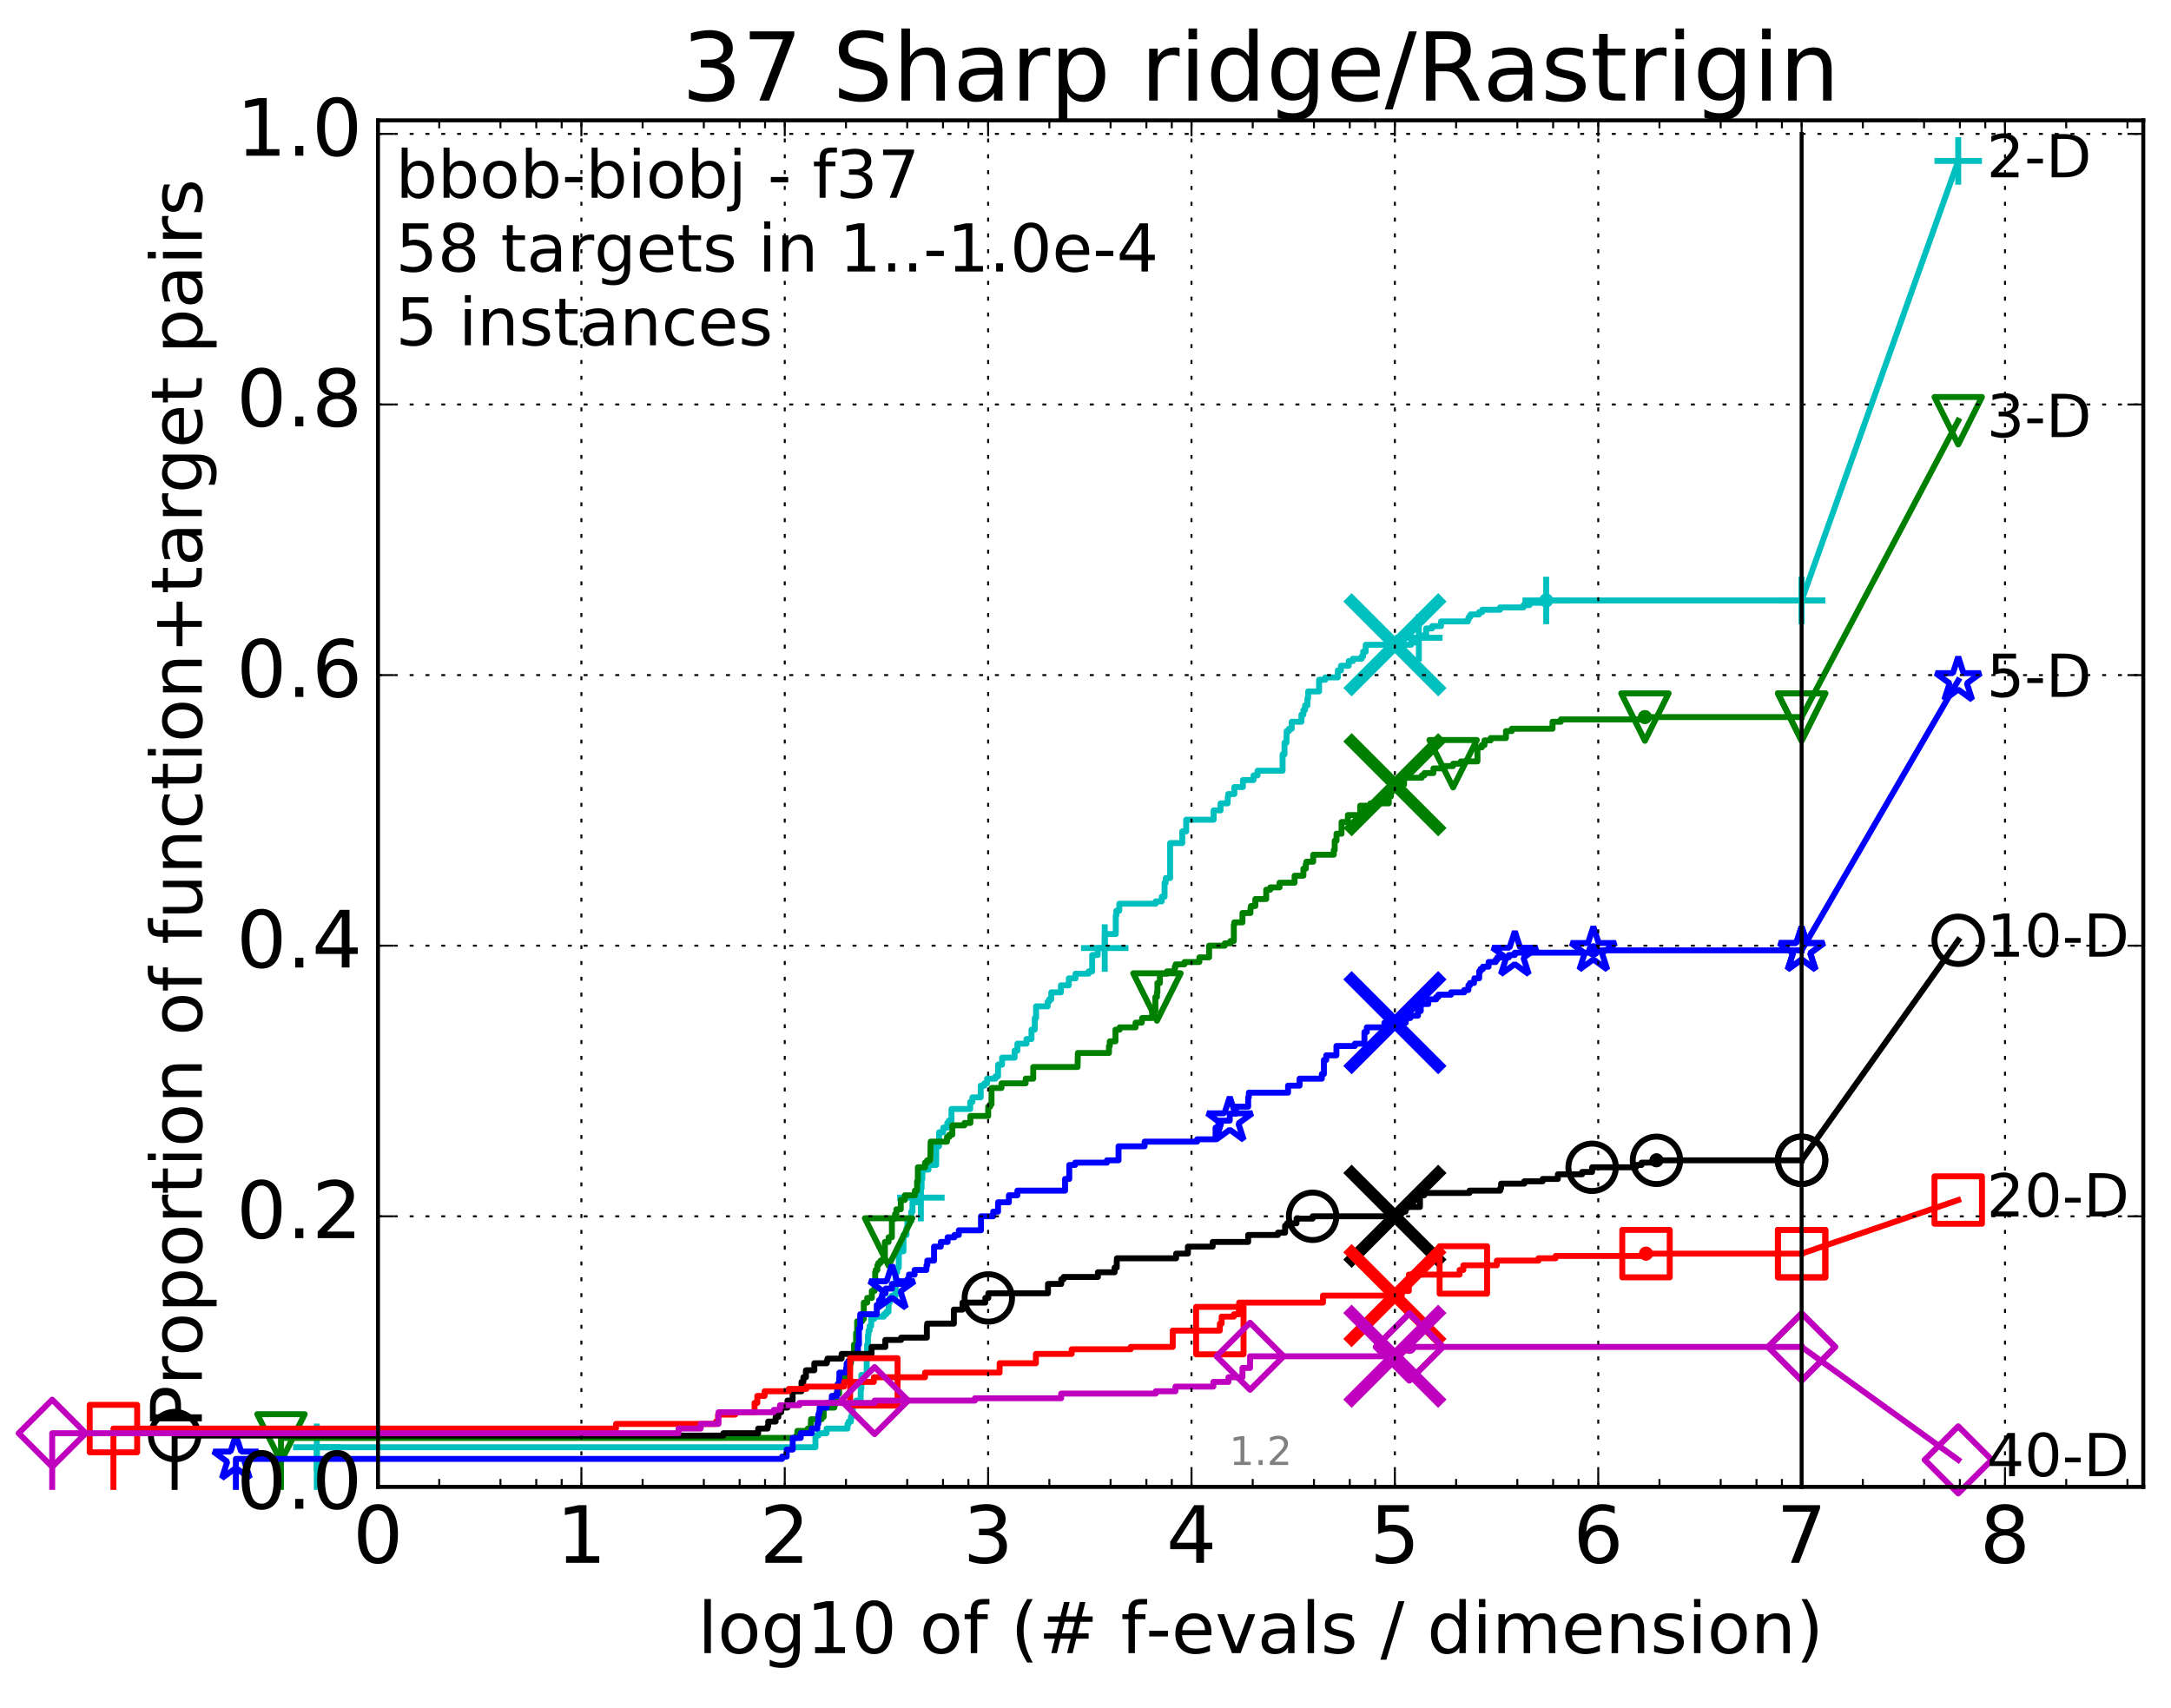 <?xml version="1.0" encoding="utf-8" standalone="no"?>
<!DOCTYPE svg PUBLIC "-//W3C//DTD SVG 1.1//EN"
  "http://www.w3.org/Graphics/SVG/1.1/DTD/svg11.dtd">
<!-- Created with matplotlib (http://matplotlib.org/) -->
<svg height="432pt" version="1.1" viewBox="0 0 549 432" width="549pt" xmlns="http://www.w3.org/2000/svg" xmlns:xlink="http://www.w3.org/1999/xlink">
 <defs>
  <style type="text/css">
*{stroke-linecap:butt;stroke-linejoin:round;stroke-miterlimit:100000;}
  </style>
 </defs>
 <g id="figure_1">
  <g id="patch_1">
   <path d="M 0 432.436 
L 549.192 432.436 
L 549.192 0 
L 0 0 
z
" style="fill:#ffffff;"/>
  </g>
  <g id="axes_1">
   <g id="patch_2">
    <path d="M 95.592 376.036 
L 541.992 376.036 
L 541.992 30.436 
L 95.592 30.436 
z
" style="fill:#ffffff;"/>
   </g>
   <g id="line2d_1">
    <defs>
     <path d="M 0 1.5 
C 0.398 1.5 0.779 1.342 1.061 1.061 
C 1.342 0.779 1.5 0.398 1.5 0 
C 1.5 -0.398 1.342 -0.779 1.061 -1.061 
C 0.779 -1.342 0.398 -1.5 0 -1.5 
C -0.398 -1.5 -0.779 -1.342 -1.061 -1.061 
C -1.342 -0.779 -1.5 -0.398 -1.5 0 
C -1.5 0.398 -1.342 0.779 -1.061 1.061 
C -0.779 1.342 -0.398 1.5 0 1.5 
z
" id="m558a240a3c" style="stroke:#00bfbf;stroke-width:0.5;"/>
    </defs>
    <g>
     <use style="fill:#00bfbf;stroke:#00bfbf;stroke-width:0.5;" x="390.998" xlink:href="#m558a240a3c" y="151.851"/>
     <use style="fill:#00bfbf;stroke:#00bfbf;stroke-width:0.5;" x="390.998" xlink:href="#m558a240a3c" y="151.851"/>
    </g>
   </g>
   <g id="line2d_2">
    <path d="M 80.11 376.036 
L 80.11 366.007 
L 206.202 366.007 
L 206.202 363.057 
L 206.978 363.057 
L 206.978 362.467 
L 209.016 362.467 
L 209.016 361.287 
L 214.318 361.287 
L 214.318 360.107 
L 214.591 360.107 
L 214.591 359.517 
L 215.179 359.517 
L 215.179 358.337 
L 215.442 358.337 
L 215.442 357.157 
L 215.649 357.157 
L 215.649 355.388 
L 216.511 355.388 
L 216.511 354.208 
L 217.627 354.208 
L 217.674 351.258 
L 217.816 351.258 
L 217.816 347.718 
L 219.137 347.718 
L 219.225 342.408 
L 219.269 342.408 
L 219.269 340.049 
L 219.488 340.049 
L 219.488 337.689 
L 219.618 337.689 
L 219.618 336.509 
L 219.919 336.509 
L 219.919 335.329 
L 220.3 335.329 
L 220.3 333.559 
L 221.084 333.559 
L 221.084 332.969 
L 223.502 332.969 
L 223.502 332.379 
L 224.112 332.379 
L 224.112 331.789 
L 224.671 331.789 
L 224.74 329.429 
L 224.979 329.429 
L 224.979 328.249 
L 225.551 328.249 
L 225.551 327.659 
L 226.493 327.659 
L 226.493 321.76 
L 226.872 321.76 
L 226.872 320.58 
L 227.275 320.58 
L 227.305 316.45 
L 228.471 316.45 
L 228.471 312.32 
L 229.244 312.32 
L 229.244 310.55 
L 229.468 310.55 
L 229.468 308.781 
L 230.448 308.781 
L 230.448 306.421 
L 230.74 306.421 
L 230.74 304.061 
L 232.265 304.061 
L 232.265 302.881 
L 232.871 302.881 
L 232.871 300.521 
L 233.061 300.521 
L 233.061 298.161 
L 233.25 298.161 
L 233.25 295.801 
L 234.794 295.801 
L 234.794 294.621 
L 236.747 294.621 
L 236.747 289.902 
L 237.459 289.902 
L 237.459 286.362 
L 238.524 286.362 
L 238.524 285.182 
L 239.54 285.182 
L 239.54 284.002 
L 239.927 284.002 
L 239.927 283.412 
L 240.614 283.412 
L 240.614 280.462 
L 245.349 280.462 
L 245.349 278.692 
L 245.903 278.692 
L 245.903 277.513 
L 248.003 277.513 
L 248.003 274.563 
L 248.931 274.563 
L 248.931 273.973 
L 249.608 273.973 
L 249.608 272.793 
L 251.72 272.793 
L 251.72 272.203 
L 252.389 272.203 
L 252.389 269.253 
L 253.403 269.253 
L 253.403 267.483 
L 256.572 267.483 
L 256.572 265.713 
L 257.281 265.713 
L 257.281 263.943 
L 259.586 263.943 
L 259.586 262.763 
L 260.845 262.763 
L 260.845 260.404 
L 261.663 260.404 
L 261.683 257.454 
L 262.003 257.454 
L 262.003 254.504 
L 264.936 254.504 
L 264.936 253.324 
L 265.303 253.324 
L 265.303 252.734 
L 265.845 252.734 
L 265.845 250.964 
L 268.285 250.964 
L 268.285 249.194 
L 270.28 249.194 
L 270.28 247.424 
L 271.975 247.424 
L 271.975 246.245 
L 275.291 246.245 
L 275.291 245.655 
L 276.182 245.655 
L 276.186 241.525 
L 277.592 241.525 
L 277.592 239.755 
L 279.366 239.755 
L 279.366 236.215 
L 282.155 236.215 
L 282.155 231.495 
L 282.305 231.495 
L 282.305 230.316 
L 283.053 230.316 
L 283.053 228.546 
L 292.248 228.546 
L 292.248 227.956 
L 293.777 227.956 
L 293.777 226.776 
L 294.495 226.776 
L 294.495 223.236 
L 294.795 223.236 
L 294.795 222.056 
L 295.901 222.056 
L 295.901 213.207 
L 298.974 213.207 
L 298.974 210.257 
L 299.956 210.257 
L 299.956 207.307 
L 306.907 207.307 
L 306.907 204.947 
L 308.654 204.947 
L 308.654 203.177 
L 310.436 203.177 
L 310.495 201.407 
L 310.589 201.407 
L 310.589 200.817 
L 312.142 200.817 
L 312.142 199.048 
L 314.298 199.048 
L 314.298 197.278 
L 316.994 197.278 
L 316.994 196.098 
L 318.011 196.098 
L 318.011 194.918 
L 324.337 194.918 
L 324.337 190.788 
L 324.813 190.788 
L 324.813 187.838 
L 325.317 187.838 
L 325.382 184.888 
L 325.951 184.888 
L 325.951 184.298 
L 326.647 184.298 
L 326.647 182.529 
L 329.095 182.529 
L 329.095 180.759 
L 329.586 180.759 
L 329.586 179.579 
L 330.022 179.579 
L 330.022 178.399 
L 330.615 178.399 
L 330.615 176.629 
L 330.797 176.629 
L 330.797 174.859 
L 333.571 174.859 
L 333.571 171.909 
L 335.148 171.909 
L 335.148 171.319 
L 338.301 171.319 
L 338.301 169.549 
L 339.109 169.549 
L 339.109 168.369 
L 341.068 168.369 
L 341.068 167.19 
L 342.113 167.19 
L 342.113 166.6 
L 344.334 166.6 
L 344.334 166.01 
L 344.684 166.01 
L 344.684 164.83 
L 345.354 164.83 
L 345.354 163.06 
L 356.852 163.06 
L 356.852 162.47 
L 358.629 162.47 
L 358.629 161.88 
L 358.793 161.88 
L 358.793 161.29 
L 359.799 161.29 
L 359.799 160.7 
L 360.639 160.7 
L 360.639 158.93 
L 362.154 158.93 
L 362.154 158.34 
L 364.416 158.34 
L 364.416 157.16 
L 371.217 157.16 
L 371.217 156.57 
L 371.456 156.57 
L 371.456 155.98 
L 371.874 155.98 
L 371.874 155.39 
L 374.027 155.39 
L 374.027 154.8 
L 374.817 154.8 
L 374.817 154.21 
L 379.321 154.21 
L 379.321 153.62 
L 385.255 153.62 
L 385.255 153.03 
L 386.797 153.03 
L 386.797 152.44 
L 390.998 152.44 
L 390.998 151.851 
L 455.592 151.851 
L 455.592 151.851 
" style="fill:none;stroke:#00bfbf;stroke-linecap:square;stroke-width:1.5;"/>
   </g>
   <g id="line2d_3">
    <defs>
     <path d="M -6 0 
L 6 0 
M 0 6 
L 0 -6 
" id="m072e93a3d6" style="stroke:#00bfbf;stroke-width:1.5;"/>
    </defs>
    <g>
     <use style="fill:none;stroke:#00bfbf;stroke-width:1.5;" x="80.11" xlink:href="#m072e93a3d6" y="366.007"/>
     <use style="fill:none;stroke:#00bfbf;stroke-width:1.5;" x="232.871" xlink:href="#m072e93a3d6" y="302.881"/>
     <use style="fill:none;stroke:#00bfbf;stroke-width:1.5;" x="279.366" xlink:href="#m072e93a3d6" y="239.755"/>
     <use style="fill:none;stroke:#00bfbf;stroke-width:1.5;" x="358.793" xlink:href="#m072e93a3d6" y="161.29"/>
     <use style="fill:none;stroke:#00bfbf;stroke-width:1.5;" x="390.998" xlink:href="#m072e93a3d6" y="151.851"/>
     <use style="fill:none;stroke:#00bfbf;stroke-width:1.5;" x="455.592" xlink:href="#m072e93a3d6" y="151.851"/>
    </g>
   </g>
   <g id="line2d_4"/>
   <g id="line2d_5">
    <path clip-path="url(#p49d6706693)" d="M 352.748 163.06 
" style="fill:none;stroke:#00bfbf;stroke-linecap:square;"/>
    <defs>
     <path d="M -12 12 
L 12 -12 
M -12 -12 
L 12 12 
" id="m47e17cd3ba" style="stroke:#00bfbf;stroke-width:3.0;"/>
    </defs>
    <g clip-path="url(#p49d6706693)">
     <use style="fill:#00bfbf;stroke:#00bfbf;stroke-width:3.0;" x="352.748" xlink:href="#m47e17cd3ba" y="163.06"/>
    </g>
   </g>
   <g id="line2d_6">
    <defs>
     <path d="M 0 1.5 
C 0.398 1.5 0.779 1.342 1.061 1.061 
C 1.342 0.779 1.5 0.398 1.5 0 
C 1.5 -0.398 1.342 -0.779 1.061 -1.061 
C 0.779 -1.342 0.398 -1.5 0 -1.5 
C -0.398 -1.5 -0.779 -1.342 -1.061 -1.061 
C -1.342 -0.779 -1.5 -0.398 -1.5 0 
C -1.5 0.398 -1.342 0.779 -1.061 1.061 
C -0.779 1.342 -0.398 1.5 0 1.5 
z
" id="m07cd3cfe8c" style="stroke:#008000;stroke-width:0.5;"/>
    </defs>
    <g>
     <use style="fill:#008000;stroke:#008000;stroke-width:0.5;" x="415.966" xlink:href="#m07cd3cfe8c" y="181.349"/>
     <use style="fill:#008000;stroke:#008000;stroke-width:0.5;" x="415.966" xlink:href="#m07cd3cfe8c" y="181.349"/>
    </g>
   </g>
   <g id="line2d_7">
    <path d="M 71.054 376.036 
L 71.054 363.647 
L 201.375 363.647 
L 201.375 363.057 
L 201.635 363.057 
L 201.635 361.877 
L 204.251 361.877 
L 204.251 361.287 
L 204.986 361.287 
L 205.096 358.927 
L 207.801 358.927 
L 207.801 358.337 
L 208.285 358.337 
L 208.285 355.978 
L 210.99 355.978 
L 210.99 355.388 
L 211.16 355.388 
L 211.16 353.618 
L 211.453 353.618 
L 211.453 352.438 
L 212.189 352.438 
L 212.189 348.898 
L 213.555 348.898 
L 213.555 348.308 
L 214.591 348.308 
L 214.591 346.538 
L 214.949 346.538 
L 214.949 344.768 
L 215.197 344.768 
L 215.197 343.588 
L 215.337 343.588 
L 215.337 342.998 
L 215.957 342.998 
L 215.957 340.049 
L 216.495 340.049 
L 216.495 337.099 
L 216.759 337.099 
L 216.759 334.149 
L 218.034 334.149 
L 218.034 333.559 
L 218.433 333.559 
L 218.433 329.429 
L 219.298 329.429 
L 219.298 328.249 
L 220.467 328.249 
L 220.467 326.479 
L 221.178 326.479 
L 221.178 324.12 
L 221.312 324.12 
L 221.312 321.76 
L 221.445 321.76 
L 221.445 321.17 
L 221.867 321.17 
L 221.867 319.99 
L 222.126 319.99 
L 222.126 319.4 
L 222.661 319.4 
L 222.661 318.81 
L 223.356 318.81 
L 223.356 318.22 
L 223.767 318.22 
L 223.767 314.09 
L 224.705 314.09 
L 224.705 312.91 
L 225.54 312.91 
L 225.54 308.191 
L 226.344 308.191 
L 226.344 307.011 
L 226.683 307.011 
L 226.683 305.831 
L 227.791 305.831 
L 227.791 303.471 
L 228.808 303.471 
L 228.808 302.291 
L 231.354 302.291 
L 231.354 301.111 
L 231.91 301.111 
L 231.91 298.751 
L 232.109 298.751 
L 232.109 295.211 
L 233.914 295.211 
L 233.914 294.031 
L 234.455 294.031 
L 234.455 293.442 
L 235.258 293.442 
L 235.343 288.722 
L 239.475 288.722 
L 239.475 287.542 
L 240.072 287.542 
L 240.072 286.952 
L 240.821 286.952 
L 240.821 284.592 
L 243.885 284.592 
L 243.885 284.002 
L 245.39 284.002 
L 245.39 282.232 
L 249.892 282.232 
L 249.892 279.872 
L 250.393 279.872 
L 250.393 279.282 
L 250.732 279.282 
L 250.732 275.153 
L 253.256 275.153 
L 253.256 273.973 
L 259.371 273.973 
L 259.371 272.793 
L 261.282 272.793 
L 261.282 269.843 
L 272.496 269.843 
L 272.563 266.303 
L 280.435 266.303 
L 280.435 264.533 
L 280.642 264.533 
L 280.642 263.353 
L 282.077 263.353 
L 282.077 260.404 
L 283.138 260.404 
L 283.138 259.814 
L 287.165 259.814 
L 287.165 258.634 
L 288.72 258.634 
L 288.812 257.454 
L 291.352 257.454 
L 291.352 255.684 
L 292.172 255.684 
L 292.172 252.144 
L 292.569 252.144 
L 292.569 250.964 
L 292.687 250.964 
L 292.687 248.604 
L 293.312 248.604 
L 293.312 246.245 
L 295.115 246.245 
L 295.115 245.655 
L 297.075 245.655 
L 297.075 244.475 
L 297.299 244.475 
L 297.299 243.885 
L 299.527 243.885 
L 299.527 243.295 
L 303.295 243.295 
L 303.295 242.115 
L 305.757 242.115 
L 305.757 239.165 
L 309.723 239.165 
L 309.723 238.575 
L 311.139 238.575 
L 311.139 237.985 
L 312.009 237.985 
L 312.009 233.855 
L 312.122 233.855 
L 312.122 233.265 
L 314.191 233.265 
L 314.191 230.905 
L 316.214 230.905 
L 316.214 229.726 
L 316.334 229.726 
L 316.334 229.136 
L 317.446 229.136 
L 317.446 227.366 
L 320.2 227.366 
L 320.2 225.006 
L 321.231 225.006 
L 321.231 224.416 
L 323.57 224.416 
L 323.57 223.236 
L 327.374 223.236 
L 327.374 221.466 
L 329.603 221.466 
L 329.603 219.696 
L 330.208 219.696 
L 330.208 218.516 
L 330.344 218.516 
L 330.344 217.926 
L 332.081 217.926 
L 332.081 216.156 
L 337.283 216.156 
L 337.283 214.977 
L 337.519 214.977 
L 337.519 212.617 
L 337.972 212.617 
L 337.972 210.847 
L 339.247 210.847 
L 339.247 207.897 
L 340.849 207.897 
L 340.849 206.127 
L 343.956 206.127 
L 343.956 203.767 
L 346.529 203.767 
L 346.529 203.177 
L 351.189 203.177 
L 351.189 201.407 
L 351.746 201.407 
L 351.746 198.458 
L 355.06 198.458 
L 355.06 196.688 
L 359.527 196.688 
L 359.527 196.098 
L 360.203 196.098 
L 360.203 195.508 
L 362.481 195.508 
L 362.481 194.328 
L 365.334 194.328 
L 365.334 193.738 
L 367.461 193.738 
L 367.461 193.148 
L 369.413 193.148 
L 369.413 192.558 
L 373.62 192.558 
L 373.621 189.018 
L 374.718 189.018 
L 374.718 188.428 
L 375.396 188.428 
L 375.396 187.248 
L 376.954 187.248 
L 376.954 186.658 
L 380.827 186.658 
L 380.827 184.888 
L 382.308 184.888 
L 382.308 184.298 
L 392.6 184.298 
L 392.6 182.529 
L 394.71 182.529 
L 394.71 181.939 
L 415.966 181.939 
L 415.966 181.349 
L 455.592 181.349 
L 455.592 181.349 
" style="fill:none;stroke:#008000;stroke-linecap:square;stroke-width:1.5;"/>
   </g>
   <g id="line2d_8">
    <defs>
     <path d="M -0 6 
L 6 -6 
L -6 -6 
z
" id="m075437d249" style="stroke:#008000;stroke-linejoin:miter;stroke-width:1.5;"/>
    </defs>
    <g>
     <use style="fill:none;stroke:#008000;stroke-linejoin:miter;stroke-width:1.5;" x="71.054" xlink:href="#m075437d249" y="363.647"/>
     <use style="fill:none;stroke:#008000;stroke-linejoin:miter;stroke-width:1.5;" x="224.705" xlink:href="#m075437d249" y="314.09"/>
     <use style="fill:none;stroke:#008000;stroke-linejoin:miter;stroke-width:1.5;" x="292.569" xlink:href="#m075437d249" y="252.144"/>
     <use style="fill:none;stroke:#008000;stroke-linejoin:miter;stroke-width:1.5;" x="367.461" xlink:href="#m075437d249" y="193.148"/>
     <use style="fill:none;stroke:#008000;stroke-linejoin:miter;stroke-width:1.5;" x="415.966" xlink:href="#m075437d249" y="181.349"/>
     <use style="fill:none;stroke:#008000;stroke-linejoin:miter;stroke-width:1.5;" x="455.592" xlink:href="#m075437d249" y="181.349"/>
    </g>
   </g>
   <g id="line2d_9"/>
   <g id="line2d_10">
    <path clip-path="url(#p49d6706693)" d="M 352.744 198.458 
" style="fill:none;stroke:#008000;stroke-linecap:square;"/>
    <defs>
     <path d="M -12 12 
L 12 -12 
M -12 -12 
L 12 12 
" id="m64ff70fbb8" style="stroke:#008000;stroke-width:3.0;"/>
    </defs>
    <g clip-path="url(#p49d6706693)">
     <use style="fill:#008000;stroke:#008000;stroke-width:3.0;" x="352.744" xlink:href="#m64ff70fbb8" y="198.458"/>
    </g>
   </g>
   <g id="line2d_11">
    <defs>
     <path d="M 0 1.5 
C 0.398 1.5 0.779 1.342 1.061 1.061 
C 1.342 0.779 1.5 0.398 1.5 0 
C 1.5 -0.398 1.342 -0.779 1.061 -1.061 
C 0.779 -1.342 0.398 -1.5 0 -1.5 
C -0.398 -1.5 -0.779 -1.342 -1.061 -1.061 
C -1.342 -0.779 -1.5 -0.398 -1.5 0 
C -1.5 0.398 -1.342 0.779 -1.061 1.061 
C -0.779 1.342 -0.398 1.5 0 1.5 
z
" id="m1cfe5db91c" style="stroke:#0000ff;stroke-width:0.5;"/>
    </defs>
    <g>
     <use style="fill:#0000ff;stroke:#0000ff;stroke-width:0.5;" x="402.928" xlink:href="#m1cfe5db91c" y="240.345"/>
     <use style="fill:#0000ff;stroke:#0000ff;stroke-width:0.5;" x="402.928" xlink:href="#m1cfe5db91c" y="240.345"/>
    </g>
   </g>
   <g id="line2d_12">
    <path d="M 59.645 376.036 
L 59.645 368.957 
L 197.768 368.957 
L 197.768 368.367 
L 198.935 368.367 
L 198.935 366.597 
L 200.455 366.597 
L 200.455 363.647 
L 202.484 363.647 
L 202.484 362.467 
L 205.251 362.467 
L 205.251 361.287 
L 206.686 361.287 
L 206.686 360.107 
L 206.932 360.107 
L 206.932 357.747 
L 207.114 357.747 
L 207.114 357.157 
L 207.265 357.157 
L 207.265 355.978 
L 209.058 355.978 
L 209.058 354.798 
L 210.221 354.798 
L 210.221 354.208 
L 210.353 354.208 
L 210.353 353.028 
L 211.676 353.028 
L 211.775 350.078 
L 212.261 350.078 
L 212.261 347.128 
L 213.975 347.128 
L 213.975 345.948 
L 214.108 345.948 
L 214.108 344.768 
L 214.504 344.768 
L 214.504 344.178 
L 215.063 344.178 
L 215.063 342.998 
L 216.759 342.998 
L 216.759 341.818 
L 216.955 341.818 
L 216.955 340.049 
L 217.207 340.049 
L 217.207 335.919 
L 217.513 335.919 
L 217.532 332.379 
L 221.715 332.379 
L 221.715 330.019 
L 222.306 330.019 
L 222.306 328.839 
L 223.164 328.839 
L 223.164 327.069 
L 223.948 327.069 
L 223.948 325.889 
L 225.544 325.889 
L 225.544 324.71 
L 229.423 324.71 
L 229.423 323.53 
L 229.854 323.53 
L 229.854 322.35 
L 231.285 322.35 
L 231.285 321.17 
L 234.279 321.17 
L 234.279 319.99 
L 234.485 319.99 
L 234.485 318.81 
L 236.197 318.81 
L 236.197 315.27 
L 237.903 315.27 
L 237.903 314.09 
L 239.636 314.09 
L 239.636 312.91 
L 241.362 312.91 
L 241.362 312.32 
L 242.466 312.32 
L 242.466 311.14 
L 248.068 311.14 
L 248.068 307.601 
L 251.154 307.601 
L 251.154 306.421 
L 252.389 306.421 
L 252.389 304.061 
L 255.128 304.061 
L 255.128 302.291 
L 257.274 302.291 
L 257.274 301.111 
L 269.332 301.111 
L 269.332 298.161 
L 270.4 298.161 
L 270.4 294.621 
L 271.884 294.621 
L 271.884 294.031 
L 279.926 294.031 
L 279.926 293.442 
L 282.853 293.442 
L 282.853 289.902 
L 289.442 289.902 
L 289.442 288.722 
L 302.736 288.722 
L 302.736 288.132 
L 307.392 288.132 
L 307.392 285.182 
L 308.107 285.182 
L 308.107 283.412 
L 310.983 283.412 
L 310.983 281.642 
L 312.545 281.642 
L 312.545 279.872 
L 315.638 279.872 
L 315.638 277.513 
L 315.807 277.513 
L 315.807 276.333 
L 325.722 276.333 
L 325.722 274.563 
L 328.638 274.563 
L 328.638 272.793 
L 334.263 272.793 
L 334.263 271.613 
L 334.785 271.613 
L 334.785 268.073 
L 335.371 268.073 
L 335.371 266.893 
L 337.953 266.893 
L 337.953 264.533 
L 342.629 264.533 
L 342.629 263.943 
L 345.036 263.943 
L 345.036 260.994 
L 345.639 260.994 
L 345.639 259.814 
L 350.093 259.814 
L 350.093 258.634 
L 355.495 258.634 
L 355.496 257.454 
L 356.651 257.454 
L 356.651 256.864 
L 358.571 256.864 
L 358.571 255.684 
L 359.275 255.684 
L 359.275 253.914 
L 361.185 253.914 
L 361.185 252.734 
L 363.185 252.734 
L 363.185 252.144 
L 363.734 252.144 
L 363.734 251.554 
L 366.938 251.554 
L 366.938 250.964 
L 370.263 250.964 
L 370.263 250.374 
L 371.327 250.374 
L 371.327 249.194 
L 371.728 249.194 
L 371.728 248.604 
L 372.732 248.604 
L 372.841 247.424 
L 374.049 247.424 
L 374.049 245.655 
L 374.388 245.655 
L 374.388 245.065 
L 374.993 245.065 
L 374.993 244.475 
L 376.43 244.475 
L 376.43 243.295 
L 378.235 243.295 
L 378.235 242.705 
L 378.659 242.705 
L 378.659 242.115 
L 381.572 242.115 
L 381.572 241.525 
L 383.071 241.525 
L 383.071 240.935 
L 402.928 240.935 
L 402.928 240.345 
L 455.592 240.345 
L 455.592 240.345 
" style="fill:none;stroke:#0000ff;stroke-linecap:square;stroke-width:1.5;"/>
   </g>
   <g id="line2d_13">
    <defs>
     <path d="M 0 -6 
L -1.347 -1.854 
L -5.706 -1.854 
L -2.18 0.708 
L -3.527 4.854 
L -0 2.292 
L 3.527 4.854 
L 2.18 0.708 
L 5.706 -1.854 
L 1.347 -1.854 
z
" id="m93cff9ca7a" style="stroke:#0000ff;stroke-linejoin:bevel;stroke-width:1.5;"/>
    </defs>
    <g>
     <use style="fill:none;stroke:#0000ff;stroke-linejoin:bevel;stroke-width:1.5;" x="59.645" xlink:href="#m93cff9ca7a" y="368.957"/>
     <use style="fill:none;stroke:#0000ff;stroke-linejoin:bevel;stroke-width:1.5;" x="225.544" xlink:href="#m93cff9ca7a" y="325.889"/>
     <use style="fill:none;stroke:#0000ff;stroke-linejoin:bevel;stroke-width:1.5;" x="310.983" xlink:href="#m93cff9ca7a" y="283.412"/>
     <use style="fill:none;stroke:#0000ff;stroke-linejoin:bevel;stroke-width:1.5;" x="383.071" xlink:href="#m93cff9ca7a" y="241.525"/>
     <use style="fill:none;stroke:#0000ff;stroke-linejoin:bevel;stroke-width:1.5;" x="402.928" xlink:href="#m93cff9ca7a" y="240.345"/>
     <use style="fill:none;stroke:#0000ff;stroke-linejoin:bevel;stroke-width:1.5;" x="455.592" xlink:href="#m93cff9ca7a" y="240.345"/>
    </g>
   </g>
   <g id="line2d_14"/>
   <g id="line2d_15">
    <path clip-path="url(#p49d6706693)" d="M 352.74 258.634 
" style="fill:none;stroke:#0000ff;stroke-linecap:square;"/>
    <defs>
     <path d="M -12 12 
L 12 -12 
M -12 -12 
L 12 12 
" id="mcb2b211bee" style="stroke:#0000ff;stroke-width:3.0;"/>
    </defs>
    <g clip-path="url(#p49d6706693)">
     <use style="fill:#0000ff;stroke:#0000ff;stroke-width:3.0;" x="352.74" xlink:href="#mcb2b211bee" y="258.634"/>
    </g>
   </g>
   <g id="line2d_16">
    <defs>
     <path d="M 0 1.5 
C 0.398 1.5 0.779 1.342 1.061 1.061 
C 1.342 0.779 1.5 0.398 1.5 0 
C 1.5 -0.398 1.342 -0.779 1.061 -1.061 
C 0.779 -1.342 0.398 -1.5 0 -1.5 
C -0.398 -1.5 -0.779 -1.342 -1.061 -1.061 
C -1.342 -0.779 -1.5 -0.398 -1.5 0 
C -1.5 0.398 -1.342 0.779 -1.061 1.061 
C -0.779 1.342 -0.398 1.5 0 1.5 
z
" id="m7192ef475f" style="stroke:#000000;stroke-width:0.5;"/>
    </defs>
    <g>
     <use style="stroke:#000000;stroke-width:0.5;" x="418.885" xlink:href="#m7192ef475f" y="293.442"/>
     <use style="stroke:#000000;stroke-width:0.5;" x="418.885" xlink:href="#m7192ef475f" y="293.442"/>
    </g>
   </g>
   <g id="line2d_17">
    <path d="M 44.163 376.036 
L 44.163 363.057 
L 182.923 363.057 
L 182.923 362.467 
L 191.724 362.467 
L 191.724 361.287 
L 194.098 361.287 
L 194.098 360.697 
L 194.26 360.697 
L 194.26 359.517 
L 196.145 359.517 
L 196.145 358.337 
L 196.828 358.337 
L 196.828 357.157 
L 197.56 357.157 
L 197.56 355.978 
L 199.131 355.978 
L 199.131 354.208 
L 200.435 354.208 
L 200.435 351.848 
L 202.688 351.848 
L 202.688 349.488 
L 203.163 349.488 
L 203.163 348.308 
L 203.805 348.308 
L 203.805 346.538 
L 205.932 346.538 
L 205.932 344.768 
L 209.072 344.768 
L 209.072 344.178 
L 209.251 344.178 
L 209.251 343.588 
L 212.82 343.588 
L 212.82 342.408 
L 220.4 342.408 
L 220.4 340.639 
L 223.877 340.639 
L 223.877 338.869 
L 227.875 338.869 
L 227.875 338.279 
L 234.382 338.279 
L 234.382 335.329 
L 234.458 335.329 
L 234.458 334.739 
L 241.214 334.739 
L 241.214 331.199 
L 243.404 331.199 
L 243.404 329.429 
L 249.165 329.429 
L 249.165 328.249 
L 249.926 328.249 
L 249.926 327.069 
L 265.012 327.069 
L 265.012 324.71 
L 268.368 324.71 
L 268.368 323.53 
L 268.96 323.53 
L 268.96 322.94 
L 277.636 322.94 
L 277.636 321.76 
L 281.86 321.76 
L 281.86 320.58 
L 282.403 320.58 
L 282.403 318.81 
L 282.439 318.81 
L 282.439 318.22 
L 297.418 318.22 
L 297.418 317.04 
L 300.393 317.04 
L 300.393 315.27 
L 306.657 315.27 
L 306.657 314.09 
L 315.636 314.09 
L 315.636 312.32 
L 323.165 312.32 
L 323.165 311.73 
L 324.971 311.73 
L 324.971 309.96 
L 325.474 309.96 
L 325.474 309.37 
L 327.864 309.37 
L 327.864 308.191 
L 331.932 308.191 
L 331.932 307.601 
L 353.257 307.601 
L 353.257 307.011 
L 353.654 307.011 
L 353.654 306.421 
L 355.409 306.421 
L 355.409 305.241 
L 359.079 305.241 
L 359.079 304.651 
L 359.08 304.651 
L 359.08 303.471 
L 359.08 303.471 
L 359.08 302.291 
L 360.156 302.291 
L 360.156 301.701 
L 371.614 301.701 
L 371.614 301.111 
L 379.371 301.111 
L 379.371 300.521 
L 379.595 300.521 
L 379.595 299.341 
L 385.463 299.341 
L 385.463 298.751 
L 390.105 298.751 
L 390.105 298.161 
L 393.947 298.161 
L 393.947 297.571 
L 393.947 297.571 
L 393.947 296.981 
L 400.081 296.981 
L 400.081 296.391 
L 402.613 296.391 
L 402.613 295.801 
L 402.614 295.801 
L 402.614 295.211 
L 413.706 295.211 
L 413.706 294.621 
L 415.118 294.621 
L 415.118 294.031 
L 418.885 294.031 
L 418.885 293.442 
L 455.592 293.442 
" style="fill:none;stroke:#000000;stroke-linecap:square;stroke-width:1.5;"/>
   </g>
   <g id="line2d_18">
    <defs>
     <path d="M 0 6 
C 1.591 6 3.117 5.368 4.243 4.243 
C 5.368 3.117 6 1.591 6 0 
C 6 -1.591 5.368 -3.117 4.243 -4.243 
C 3.117 -5.368 1.591 -6 0 -6 
C -1.591 -6 -3.117 -5.368 -4.243 -4.243 
C -5.368 -3.117 -6 -1.591 -6 0 
C -6 1.591 -5.368 3.117 -4.243 4.243 
C -3.117 5.368 -1.591 6 0 6 
z
" id="m12fcdca73c" style="stroke:#000000;stroke-width:1.5;"/>
    </defs>
    <g>
     <use style="fill:none;stroke:#000000;stroke-width:1.5;" x="44.163" xlink:href="#m12fcdca73c" y="363.057"/>
     <use style="fill:none;stroke:#000000;stroke-width:1.5;" x="249.926" xlink:href="#m12fcdca73c" y="328.249"/>
     <use style="fill:none;stroke:#000000;stroke-width:1.5;" x="331.932" xlink:href="#m12fcdca73c" y="307.601"/>
     <use style="fill:none;stroke:#000000;stroke-width:1.5;" x="402.614" xlink:href="#m12fcdca73c" y="295.211"/>
     <use style="fill:none;stroke:#000000;stroke-width:1.5;" x="418.885" xlink:href="#m12fcdca73c" y="293.442"/>
     <use style="fill:none;stroke:#000000;stroke-width:1.5;" x="455.592" xlink:href="#m12fcdca73c" y="293.442"/>
    </g>
   </g>
   <g id="line2d_19"/>
   <g id="line2d_20">
    <path clip-path="url(#p49d6706693)" d="M 352.738 307.601 
" style="fill:none;stroke:#000000;stroke-linecap:square;"/>
    <defs>
     <path d="M -12 12 
L 12 -12 
M -12 -12 
L 12 12 
" id="mf52c8cd2ea" style="stroke:#000000;stroke-width:3.0;"/>
    </defs>
    <g clip-path="url(#p49d6706693)">
     <use style="stroke:#000000;stroke-width:3.0;" x="352.738" xlink:href="#mf52c8cd2ea" y="307.601"/>
    </g>
   </g>
   <g id="line2d_21">
    <defs>
     <path d="M 0 1.5 
C 0.398 1.5 0.779 1.342 1.061 1.061 
C 1.342 0.779 1.5 0.398 1.5 0 
C 1.5 -0.398 1.342 -0.779 1.061 -1.061 
C 0.779 -1.342 0.398 -1.5 0 -1.5 
C -0.398 -1.5 -0.779 -1.342 -1.061 -1.061 
C -1.342 -0.779 -1.5 -0.398 -1.5 0 
C -1.5 0.398 -1.342 0.779 -1.061 1.061 
C -0.779 1.342 -0.398 1.5 0 1.5 
z
" id="mc7f332e28a" style="stroke:#ff0000;stroke-width:0.5;"/>
    </defs>
    <g>
     <use style="fill:#ff0000;stroke:#ff0000;stroke-width:0.5;" x="416.239" xlink:href="#mc7f332e28a" y="317.04"/>
     <use style="fill:#ff0000;stroke:#ff0000;stroke-width:0.5;" x="416.239" xlink:href="#mc7f332e28a" y="317.04"/>
    </g>
   </g>
   <g id="line2d_22">
    <path d="M 28.682 376.036 
L 28.682 361.287 
L 155.777 361.287 
L 155.777 360.107 
L 181.056 360.107 
L 181.056 359.517 
L 181.585 359.517 
L 181.585 357.747 
L 185.913 357.747 
L 185.913 357.157 
L 190.815 357.157 
L 190.815 354.798 
L 191.511 354.798 
L 191.511 353.028 
L 193.353 353.028 
L 193.353 351.848 
L 199.464 351.848 
L 199.464 351.258 
L 203.936 351.258 
L 203.936 350.668 
L 213.445 350.668 
L 213.445 349.488 
L 220.974 349.488 
L 220.974 348.308 
L 233.926 348.308 
L 233.926 347.128 
L 252.786 347.128 
L 252.786 344.768 
L 261.957 344.768 
L 261.957 342.408 
L 271.007 342.408 
L 271.007 341.228 
L 285.918 341.228 
L 285.918 340.639 
L 296.56 340.639 
L 296.56 336.509 
L 308.468 336.509 
L 308.468 334.739 
L 308.93 334.739 
L 308.93 332.969 
L 312.024 332.969 
L 312.024 332.379 
L 313.295 332.379 
L 313.295 331.199 
L 313.357 331.199 
L 313.357 329.429 
L 334.557 329.429 
L 334.557 327.659 
L 354.472 327.659 
L 354.472 327.069 
L 354.472 327.069 
L 354.472 326.479 
L 356.262 326.479 
L 356.262 325.889 
L 356.262 325.889 
L 356.262 324.71 
L 356.262 324.71 
L 356.262 324.12 
L 356.271 324.12 
L 356.271 323.53 
L 356.271 323.53 
L 356.271 322.35 
L 369.102 322.35 
L 369.102 321.17 
L 370.05 321.17 
L 370.05 320.58 
L 370.055 320.58 
L 370.055 319.99 
L 378.512 319.99 
L 378.512 319.4 
L 378.515 319.4 
L 378.515 318.81 
L 389.041 318.81 
L 389.041 318.22 
L 393.382 318.22 
L 393.382 317.63 
L 416.239 317.63 
L 416.239 317.04 
L 455.592 317.04 
" style="fill:none;stroke:#ff0000;stroke-linecap:square;stroke-width:1.5;"/>
   </g>
   <g id="line2d_23">
    <defs>
     <path d="M -6 6 
L 6 6 
L 6 -6 
L -6 -6 
z
" id="md2925fcea9" style="stroke:#ff0000;stroke-linejoin:miter;stroke-width:1.5;"/>
    </defs>
    <g>
     <use style="fill:none;stroke:#ff0000;stroke-linejoin:miter;stroke-width:1.5;" x="28.682" xlink:href="#md2925fcea9" y="361.287"/>
     <use style="fill:none;stroke:#ff0000;stroke-linejoin:miter;stroke-width:1.5;" x="220.974" xlink:href="#md2925fcea9" y="349.488"/>
     <use style="fill:none;stroke:#ff0000;stroke-linejoin:miter;stroke-width:1.5;" x="308.468" xlink:href="#md2925fcea9" y="336.509"/>
     <use style="fill:none;stroke:#ff0000;stroke-linejoin:miter;stroke-width:1.5;" x="370.05" xlink:href="#md2925fcea9" y="321.17"/>
     <use style="fill:none;stroke:#ff0000;stroke-linejoin:miter;stroke-width:1.5;" x="416.239" xlink:href="#md2925fcea9" y="317.04"/>
     <use style="fill:none;stroke:#ff0000;stroke-linejoin:miter;stroke-width:1.5;" x="455.592" xlink:href="#md2925fcea9" y="317.04"/>
    </g>
   </g>
   <g id="line2d_24"/>
   <g id="line2d_25">
    <path clip-path="url(#p49d6706693)" d="M 352.735 327.659 
" style="fill:none;stroke:#ff0000;stroke-linecap:square;"/>
    <defs>
     <path d="M -12 12 
L 12 -12 
M -12 -12 
L 12 12 
" id="m9bf1cee776" style="stroke:#ff0000;stroke-width:3.0;"/>
    </defs>
    <g clip-path="url(#p49d6706693)">
     <use style="fill:#ff0000;stroke:#ff0000;stroke-width:3.0;" x="352.735" xlink:href="#m9bf1cee776" y="327.659"/>
    </g>
   </g>
   <g id="line2d_26">
    <defs>
     <path d="M 0 1.5 
C 0.398 1.5 0.779 1.342 1.061 1.061 
C 1.342 0.779 1.5 0.398 1.5 0 
C 1.5 -0.398 1.342 -0.779 1.061 -1.061 
C 0.779 -1.342 0.398 -1.5 0 -1.5 
C -0.398 -1.5 -0.779 -1.342 -1.061 -1.061 
C -1.342 -0.779 -1.5 -0.398 -1.5 0 
C -1.5 0.398 -1.342 0.779 -1.061 1.061 
C -0.779 1.342 -0.398 1.5 0 1.5 
z
" id="mec755eaf4d" style="stroke:#bf00bf;stroke-width:0.5;"/>
    </defs>
    <g>
     <use style="fill:#bf00bf;stroke:#bf00bf;stroke-width:0.5;" x="356.395" xlink:href="#mec755eaf4d" y="340.639"/>
     <use style="fill:#bf00bf;stroke:#bf00bf;stroke-width:0.5;" x="356.395" xlink:href="#mec755eaf4d" y="340.639"/>
    </g>
   </g>
   <g id="line2d_27">
    <path d="M 13.2 376.036 
L 13.2 362.467 
L 171.595 362.467 
L 171.595 361.287 
L 177.188 361.287 
L 177.188 360.107 
L 181.692 360.107 
L 181.692 357.157 
L 195.657 357.157 
L 195.657 356.567 
L 197.238 356.567 
L 197.238 355.388 
L 202.165 355.388 
L 202.165 354.798 
L 221.173 354.798 
L 221.173 354.208 
L 246.531 354.208 
L 246.531 353.618 
L 268.346 353.618 
L 268.346 352.438 
L 292.282 352.438 
L 292.282 351.848 
L 297.247 351.848 
L 297.247 350.668 
L 306.837 350.668 
L 306.837 349.488 
L 310.642 349.488 
L 310.642 348.308 
L 314.191 348.308 
L 314.191 345.948 
L 316.113 345.948 
L 316.113 342.998 
L 352.927 342.998 
L 352.927 342.408 
L 353.24 342.408 
L 353.24 341.818 
L 354.524 341.818 
L 354.524 341.228 
L 356.395 341.228 
L 356.395 340.639 
L 455.592 340.639 
" style="fill:none;stroke:#bf00bf;stroke-linecap:square;stroke-width:1.5;"/>
   </g>
   <g id="line2d_28">
    <defs>
     <path d="M -0 8.485 
L 8.485 0 
L 0 -8.485 
L -8.485 -0 
z
" id="mc0f9f54d75" style="stroke:#bf00bf;stroke-linejoin:miter;stroke-width:1.5;"/>
    </defs>
    <g>
     <use style="fill:none;stroke:#bf00bf;stroke-linejoin:miter;stroke-width:1.5;" x="13.2" xlink:href="#mc0f9f54d75" y="362.467"/>
     <use style="fill:none;stroke:#bf00bf;stroke-linejoin:miter;stroke-width:1.5;" x="221.173" xlink:href="#mc0f9f54d75" y="354.208"/>
     <use style="fill:none;stroke:#bf00bf;stroke-linejoin:miter;stroke-width:1.5;" x="316.113" xlink:href="#mc0f9f54d75" y="342.998"/>
     <use style="fill:none;stroke:#bf00bf;stroke-linejoin:miter;stroke-width:1.5;" x="356.395" xlink:href="#mc0f9f54d75" y="340.639"/>
     <use style="fill:none;stroke:#bf00bf;stroke-linejoin:miter;stroke-width:1.5;" x="356.395" xlink:href="#mc0f9f54d75" y="340.639"/>
     <use style="fill:none;stroke:#bf00bf;stroke-linejoin:miter;stroke-width:1.5;" x="455.592" xlink:href="#mc0f9f54d75" y="340.639"/>
    </g>
   </g>
   <g id="line2d_29"/>
   <g id="line2d_30">
    <path clip-path="url(#p49d6706693)" d="M 352.735 342.998 
" style="fill:none;stroke:#bf00bf;stroke-linecap:square;"/>
    <defs>
     <path d="M -12 12 
L 12 -12 
M -12 -12 
L 12 12 
" id="m3e2f66568c" style="stroke:#bf00bf;stroke-width:3.0;"/>
    </defs>
    <g clip-path="url(#p49d6706693)">
     <use style="fill:#bf00bf;stroke:#bf00bf;stroke-width:3.0;" x="352.735" xlink:href="#m3e2f66568c" y="342.998"/>
    </g>
   </g>
   <g id="line2d_31">
    <path d="M 455.592 340.639 
L 495.192 369.193 
" style="fill:none;stroke:#bf00bf;stroke-linecap:square;stroke-width:1.5;"/>
    <g>
     <use style="fill:none;stroke:#bf00bf;stroke-linejoin:miter;stroke-width:1.5;" x="455.592" xlink:href="#mc0f9f54d75" y="340.639"/>
     <use style="fill:none;stroke:#bf00bf;stroke-linejoin:miter;stroke-width:1.5;" x="495.192" xlink:href="#mc0f9f54d75" y="369.193"/>
    </g>
   </g>
   <g id="line2d_32">
    <path d="M 455.592 317.04 
L 495.192 303.494 
" style="fill:none;stroke:#ff0000;stroke-linecap:square;stroke-width:1.5;"/>
    <g>
     <use style="fill:none;stroke:#ff0000;stroke-linejoin:miter;stroke-width:1.5;" x="455.592" xlink:href="#md2925fcea9" y="317.04"/>
     <use style="fill:none;stroke:#ff0000;stroke-linejoin:miter;stroke-width:1.5;" x="495.192" xlink:href="#md2925fcea9" y="303.494"/>
    </g>
   </g>
   <g id="line2d_33">
    <path d="M 455.592 293.442 
L 495.192 237.796 
" style="fill:none;stroke:#000000;stroke-linecap:square;stroke-width:1.5;"/>
    <g>
     <use style="fill:none;stroke:#000000;stroke-width:1.5;" x="455.592" xlink:href="#m12fcdca73c" y="293.442"/>
     <use style="fill:none;stroke:#000000;stroke-width:1.5;" x="495.192" xlink:href="#m12fcdca73c" y="237.796"/>
    </g>
   </g>
   <g id="line2d_34">
    <path d="M 455.592 240.345 
L 495.192 172.098 
" style="fill:none;stroke:#0000ff;stroke-linecap:square;stroke-width:1.5;"/>
    <g>
     <use style="fill:none;stroke:#0000ff;stroke-linejoin:bevel;stroke-width:1.5;" x="455.592" xlink:href="#m93cff9ca7a" y="240.345"/>
     <use style="fill:none;stroke:#0000ff;stroke-linejoin:bevel;stroke-width:1.5;" x="495.192" xlink:href="#m93cff9ca7a" y="172.098"/>
    </g>
   </g>
   <g id="line2d_35">
    <path d="M 455.592 181.349 
L 495.192 106.4 
" style="fill:none;stroke:#008000;stroke-linecap:square;stroke-width:1.5;"/>
    <g>
     <use style="fill:none;stroke:#008000;stroke-linejoin:miter;stroke-width:1.5;" x="455.592" xlink:href="#m075437d249" y="181.349"/>
     <use style="fill:none;stroke:#008000;stroke-linejoin:miter;stroke-width:1.5;" x="495.192" xlink:href="#m075437d249" y="106.4"/>
    </g>
   </g>
   <g id="line2d_36">
    <path d="M 455.592 151.851 
L 495.192 40.702 
" style="fill:none;stroke:#00bfbf;stroke-linecap:square;stroke-width:1.5;"/>
    <g>
     <use style="fill:none;stroke:#00bfbf;stroke-width:1.5;" x="455.592" xlink:href="#m072e93a3d6" y="151.851"/>
     <use style="fill:none;stroke:#00bfbf;stroke-width:1.5;" x="495.192" xlink:href="#m072e93a3d6" y="40.702"/>
    </g>
   </g>
   <g id="line2d_37">
    <path d="M 455.592 376.036 
L 455.592 33.858 
" style="fill:none;stroke:#000000;stroke-linecap:square;"/>
   </g>
   <g id="patch_3">
    <path d="M 95.592 30.436 
L 541.992 30.436 
" style="fill:none;stroke:#000000;stroke-linecap:square;stroke-linejoin:miter;"/>
   </g>
   <g id="patch_4">
    <path d="M 541.992 376.036 
L 541.992 30.436 
" style="fill:none;stroke:#000000;stroke-linecap:square;stroke-linejoin:miter;"/>
   </g>
   <g id="patch_5">
    <path d="M 95.592 376.036 
L 541.992 376.036 
" style="fill:none;stroke:#000000;stroke-linecap:square;stroke-linejoin:miter;"/>
   </g>
   <g id="patch_6">
    <path d="M 95.592 376.036 
L 95.592 30.436 
" style="fill:none;stroke:#000000;stroke-linecap:square;stroke-linejoin:miter;"/>
   </g>
   <g id="matplotlib.axis_1">
    <g id="xtick_1">
     <g id="line2d_38">
      <path clip-path="url(#p49d6706693)" d="M 95.592 376.036 
L 95.592 30.436 
" style="fill:none;stroke:#000000;stroke-dasharray:1,3;stroke-dashoffset:0.0;stroke-width:0.5;"/>
     </g>
     <g id="line2d_39">
      <defs>
       <path d="M 0 0 
L 0 -4 
" id="m72e4d78df4" style="stroke:#000000;stroke-width:0.5;"/>
      </defs>
      <g>
       <use style="stroke:#000000;stroke-width:0.5;" x="95.592" xlink:href="#m72e4d78df4" y="376.036"/>
      </g>
     </g>
     <g id="line2d_40">
      <defs>
       <path d="M 0 0 
L 0 4 
" id="m0a376c4501" style="stroke:#000000;stroke-width:0.5;"/>
      </defs>
      <g>
       <use style="stroke:#000000;stroke-width:0.5;" x="95.592" xlink:href="#m0a376c4501" y="30.436"/>
      </g>
     </g>
     <g id="text_1">
      <!-- 0 -->
      <defs>
       <path d="M 31.781 66.406 
Q 24.172 66.406 20.328 58.906 
Q 16.5 51.422 16.5 36.375 
Q 16.5 21.391 20.328 13.891 
Q 24.172 6.391 31.781 6.391 
Q 39.453 6.391 43.281 13.891 
Q 47.125 21.391 47.125 36.375 
Q 47.125 51.422 43.281 58.906 
Q 39.453 66.406 31.781 66.406 
M 31.781 74.219 
Q 44.047 74.219 50.516 64.516 
Q 56.984 54.828 56.984 36.375 
Q 56.984 17.969 50.516 8.266 
Q 44.047 -1.422 31.781 -1.422 
Q 19.531 -1.422 13.062 8.266 
Q 6.594 17.969 6.594 36.375 
Q 6.594 54.828 13.062 64.516 
Q 19.531 74.219 31.781 74.219 
" id="BitstreamVeraSans-Roman-30"/>
      </defs>
      <g transform="translate(89.229 395.233)scale(0.2 -0.2)">
       <use xlink:href="#BitstreamVeraSans-Roman-30"/>
      </g>
     </g>
    </g>
    <g id="xtick_2">
     <g id="line2d_41">
      <path clip-path="url(#p49d6706693)" d="M 147.02 376.036 
L 147.02 30.436 
" style="fill:none;stroke:#000000;stroke-dasharray:1,3;stroke-dashoffset:0.0;stroke-width:0.5;"/>
     </g>
     <g id="line2d_42">
      <g>
       <use style="stroke:#000000;stroke-width:0.5;" x="147.02" xlink:href="#m72e4d78df4" y="376.036"/>
      </g>
     </g>
     <g id="line2d_43">
      <g>
       <use style="stroke:#000000;stroke-width:0.5;" x="147.02" xlink:href="#m0a376c4501" y="30.436"/>
      </g>
     </g>
     <g id="text_2">
      <!-- 1 -->
      <defs>
       <path d="M 12.406 8.297 
L 28.516 8.297 
L 28.516 63.922 
L 10.984 60.406 
L 10.984 69.391 
L 28.422 72.906 
L 38.281 72.906 
L 38.281 8.297 
L 54.391 8.297 
L 54.391 0 
L 12.406 0 
z
" id="BitstreamVeraSans-Roman-31"/>
      </defs>
      <g transform="translate(140.658 395.233)scale(0.2 -0.2)">
       <use xlink:href="#BitstreamVeraSans-Roman-31"/>
      </g>
     </g>
    </g>
    <g id="xtick_3">
     <g id="line2d_44">
      <path clip-path="url(#p49d6706693)" d="M 198.449 376.036 
L 198.449 30.436 
" style="fill:none;stroke:#000000;stroke-dasharray:1,3;stroke-dashoffset:0.0;stroke-width:0.5;"/>
     </g>
     <g id="line2d_45">
      <g>
       <use style="stroke:#000000;stroke-width:0.5;" x="198.449" xlink:href="#m72e4d78df4" y="376.036"/>
      </g>
     </g>
     <g id="line2d_46">
      <g>
       <use style="stroke:#000000;stroke-width:0.5;" x="198.449" xlink:href="#m0a376c4501" y="30.436"/>
      </g>
     </g>
     <g id="text_3">
      <!-- 2 -->
      <defs>
       <path d="M 19.188 8.297 
L 53.609 8.297 
L 53.609 0 
L 7.328 0 
L 7.328 8.297 
Q 12.938 14.109 22.625 23.891 
Q 32.328 33.688 34.812 36.531 
Q 39.547 41.844 41.422 45.531 
Q 43.312 49.219 43.312 52.781 
Q 43.312 58.594 39.234 62.25 
Q 35.156 65.922 28.609 65.922 
Q 23.969 65.922 18.812 64.312 
Q 13.672 62.703 7.812 59.422 
L 7.812 69.391 
Q 13.766 71.781 18.938 73 
Q 24.125 74.219 28.422 74.219 
Q 39.75 74.219 46.484 68.547 
Q 53.219 62.891 53.219 53.422 
Q 53.219 48.922 51.531 44.891 
Q 49.859 40.875 45.406 35.406 
Q 44.188 33.984 37.641 27.219 
Q 31.109 20.453 19.188 8.297 
" id="BitstreamVeraSans-Roman-32"/>
      </defs>
      <g transform="translate(192.086 395.233)scale(0.2 -0.2)">
       <use xlink:href="#BitstreamVeraSans-Roman-32"/>
      </g>
     </g>
    </g>
    <g id="xtick_4">
     <g id="line2d_47">
      <path clip-path="url(#p49d6706693)" d="M 249.877 376.036 
L 249.877 30.436 
" style="fill:none;stroke:#000000;stroke-dasharray:1,3;stroke-dashoffset:0.0;stroke-width:0.5;"/>
     </g>
     <g id="line2d_48">
      <g>
       <use style="stroke:#000000;stroke-width:0.5;" x="249.877" xlink:href="#m72e4d78df4" y="376.036"/>
      </g>
     </g>
     <g id="line2d_49">
      <g>
       <use style="stroke:#000000;stroke-width:0.5;" x="249.877" xlink:href="#m0a376c4501" y="30.436"/>
      </g>
     </g>
     <g id="text_4">
      <!-- 3 -->
      <defs>
       <path d="M 40.578 39.312 
Q 47.656 37.797 51.625 33 
Q 55.609 28.219 55.609 21.188 
Q 55.609 10.406 48.188 4.484 
Q 40.766 -1.422 27.094 -1.422 
Q 22.516 -1.422 17.656 -0.516 
Q 12.797 0.391 7.625 2.203 
L 7.625 11.719 
Q 11.719 9.328 16.594 8.109 
Q 21.484 6.891 26.812 6.891 
Q 36.078 6.891 40.938 10.547 
Q 45.797 14.203 45.797 21.188 
Q 45.797 27.641 41.281 31.266 
Q 36.766 34.906 28.719 34.906 
L 20.219 34.906 
L 20.219 43.016 
L 29.109 43.016 
Q 36.375 43.016 40.234 45.922 
Q 44.094 48.828 44.094 54.297 
Q 44.094 59.906 40.109 62.906 
Q 36.141 65.922 28.719 65.922 
Q 24.656 65.922 20.016 65.031 
Q 15.375 64.156 9.812 62.312 
L 9.812 71.094 
Q 15.438 72.656 20.344 73.438 
Q 25.25 74.219 29.594 74.219 
Q 40.828 74.219 47.359 69.109 
Q 53.906 64.016 53.906 55.328 
Q 53.906 49.266 50.438 45.094 
Q 46.969 40.922 40.578 39.312 
" id="BitstreamVeraSans-Roman-33"/>
      </defs>
      <g transform="translate(243.515 395.233)scale(0.2 -0.2)">
       <use xlink:href="#BitstreamVeraSans-Roman-33"/>
      </g>
     </g>
    </g>
    <g id="xtick_5">
     <g id="line2d_50">
      <path clip-path="url(#p49d6706693)" d="M 301.306 376.036 
L 301.306 30.436 
" style="fill:none;stroke:#000000;stroke-dasharray:1,3;stroke-dashoffset:0.0;stroke-width:0.5;"/>
     </g>
     <g id="line2d_51">
      <g>
       <use style="stroke:#000000;stroke-width:0.5;" x="301.306" xlink:href="#m72e4d78df4" y="376.036"/>
      </g>
     </g>
     <g id="line2d_52">
      <g>
       <use style="stroke:#000000;stroke-width:0.5;" x="301.306" xlink:href="#m0a376c4501" y="30.436"/>
      </g>
     </g>
     <g id="text_5">
      <!-- 4 -->
      <defs>
       <path d="M 37.797 64.312 
L 12.891 25.391 
L 37.797 25.391 
z
M 35.203 72.906 
L 47.609 72.906 
L 47.609 25.391 
L 58.016 25.391 
L 58.016 17.188 
L 47.609 17.188 
L 47.609 0 
L 37.797 0 
L 37.797 17.188 
L 4.891 17.188 
L 4.891 26.703 
z
" id="BitstreamVeraSans-Roman-34"/>
      </defs>
      <g transform="translate(294.943 395.233)scale(0.2 -0.2)">
       <use xlink:href="#BitstreamVeraSans-Roman-34"/>
      </g>
     </g>
    </g>
    <g id="xtick_6">
     <g id="line2d_53">
      <path clip-path="url(#p49d6706693)" d="M 352.735 376.036 
L 352.735 30.436 
" style="fill:none;stroke:#000000;stroke-dasharray:1,3;stroke-dashoffset:0.0;stroke-width:0.5;"/>
     </g>
     <g id="line2d_54">
      <g>
       <use style="stroke:#000000;stroke-width:0.5;" x="352.735" xlink:href="#m72e4d78df4" y="376.036"/>
      </g>
     </g>
     <g id="line2d_55">
      <g>
       <use style="stroke:#000000;stroke-width:0.5;" x="352.735" xlink:href="#m0a376c4501" y="30.436"/>
      </g>
     </g>
     <g id="text_6">
      <!-- 5 -->
      <defs>
       <path d="M 10.797 72.906 
L 49.516 72.906 
L 49.516 64.594 
L 19.828 64.594 
L 19.828 46.734 
Q 21.969 47.469 24.109 47.828 
Q 26.266 48.188 28.422 48.188 
Q 40.625 48.188 47.75 41.5 
Q 54.891 34.812 54.891 23.391 
Q 54.891 11.625 47.562 5.094 
Q 40.234 -1.422 26.906 -1.422 
Q 22.312 -1.422 17.547 -0.641 
Q 12.797 0.141 7.719 1.703 
L 7.719 11.625 
Q 12.109 9.234 16.797 8.062 
Q 21.484 6.891 26.703 6.891 
Q 35.156 6.891 40.078 11.328 
Q 45.016 15.766 45.016 23.391 
Q 45.016 31 40.078 35.438 
Q 35.156 39.891 26.703 39.891 
Q 22.75 39.891 18.812 39.016 
Q 14.891 38.141 10.797 36.281 
z
" id="BitstreamVeraSans-Roman-35"/>
      </defs>
      <g transform="translate(346.372 395.233)scale(0.2 -0.2)">
       <use xlink:href="#BitstreamVeraSans-Roman-35"/>
      </g>
     </g>
    </g>
    <g id="xtick_7">
     <g id="line2d_56">
      <path clip-path="url(#p49d6706693)" d="M 404.163 376.036 
L 404.163 30.436 
" style="fill:none;stroke:#000000;stroke-dasharray:1,3;stroke-dashoffset:0.0;stroke-width:0.5;"/>
     </g>
     <g id="line2d_57">
      <g>
       <use style="stroke:#000000;stroke-width:0.5;" x="404.163" xlink:href="#m72e4d78df4" y="376.036"/>
      </g>
     </g>
     <g id="line2d_58">
      <g>
       <use style="stroke:#000000;stroke-width:0.5;" x="404.163" xlink:href="#m0a376c4501" y="30.436"/>
      </g>
     </g>
     <g id="text_7">
      <!-- 6 -->
      <defs>
       <path d="M 33.016 40.375 
Q 26.375 40.375 22.484 35.828 
Q 18.609 31.297 18.609 23.391 
Q 18.609 15.531 22.484 10.953 
Q 26.375 6.391 33.016 6.391 
Q 39.656 6.391 43.531 10.953 
Q 47.406 15.531 47.406 23.391 
Q 47.406 31.297 43.531 35.828 
Q 39.656 40.375 33.016 40.375 
M 52.594 71.297 
L 52.594 62.312 
Q 48.875 64.062 45.094 64.984 
Q 41.312 65.922 37.594 65.922 
Q 27.828 65.922 22.672 59.328 
Q 17.531 52.734 16.797 39.406 
Q 19.672 43.656 24.016 45.922 
Q 28.375 48.188 33.594 48.188 
Q 44.578 48.188 50.953 41.516 
Q 57.328 34.859 57.328 23.391 
Q 57.328 12.156 50.688 5.359 
Q 44.047 -1.422 33.016 -1.422 
Q 20.359 -1.422 13.672 8.266 
Q 6.984 17.969 6.984 36.375 
Q 6.984 53.656 15.188 63.938 
Q 23.391 74.219 37.203 74.219 
Q 40.922 74.219 44.703 73.484 
Q 48.484 72.75 52.594 71.297 
" id="BitstreamVeraSans-Roman-36"/>
      </defs>
      <g transform="translate(397.801 395.233)scale(0.2 -0.2)">
       <use xlink:href="#BitstreamVeraSans-Roman-36"/>
      </g>
     </g>
    </g>
    <g id="xtick_8">
     <g id="line2d_59">
      <path clip-path="url(#p49d6706693)" d="M 455.592 376.036 
L 455.592 30.436 
" style="fill:none;stroke:#000000;stroke-dasharray:1,3;stroke-dashoffset:0.0;stroke-width:0.5;"/>
     </g>
     <g id="line2d_60">
      <g>
       <use style="stroke:#000000;stroke-width:0.5;" x="455.592" xlink:href="#m72e4d78df4" y="376.036"/>
      </g>
     </g>
     <g id="line2d_61">
      <g>
       <use style="stroke:#000000;stroke-width:0.5;" x="455.592" xlink:href="#m0a376c4501" y="30.436"/>
      </g>
     </g>
     <g id="text_8">
      <!-- 7 -->
      <defs>
       <path d="M 8.203 72.906 
L 55.078 72.906 
L 55.078 68.703 
L 28.609 0 
L 18.312 0 
L 43.219 64.594 
L 8.203 64.594 
z
" id="BitstreamVeraSans-Roman-37"/>
      </defs>
      <g transform="translate(449.229 395.233)scale(0.2 -0.2)">
       <use xlink:href="#BitstreamVeraSans-Roman-37"/>
      </g>
     </g>
    </g>
    <g id="xtick_9">
     <g id="line2d_62">
      <path clip-path="url(#p49d6706693)" d="M 507.02 376.036 
L 507.02 30.436 
" style="fill:none;stroke:#000000;stroke-dasharray:1,3;stroke-dashoffset:0.0;stroke-width:0.5;"/>
     </g>
     <g id="line2d_63">
      <g>
       <use style="stroke:#000000;stroke-width:0.5;" x="507.02" xlink:href="#m72e4d78df4" y="376.036"/>
      </g>
     </g>
     <g id="line2d_64">
      <g>
       <use style="stroke:#000000;stroke-width:0.5;" x="507.02" xlink:href="#m0a376c4501" y="30.436"/>
      </g>
     </g>
     <g id="text_9">
      <!-- 8 -->
      <defs>
       <path d="M 31.781 34.625 
Q 24.75 34.625 20.719 30.859 
Q 16.703 27.094 16.703 20.516 
Q 16.703 13.922 20.719 10.156 
Q 24.75 6.391 31.781 6.391 
Q 38.812 6.391 42.859 10.172 
Q 46.922 13.969 46.922 20.516 
Q 46.922 27.094 42.891 30.859 
Q 38.875 34.625 31.781 34.625 
M 21.922 38.812 
Q 15.578 40.375 12.031 44.719 
Q 8.5 49.078 8.5 55.328 
Q 8.5 64.062 14.719 69.141 
Q 20.953 74.219 31.781 74.219 
Q 42.672 74.219 48.875 69.141 
Q 55.078 64.062 55.078 55.328 
Q 55.078 49.078 51.531 44.719 
Q 48 40.375 41.703 38.812 
Q 48.828 37.156 52.797 32.312 
Q 56.781 27.484 56.781 20.516 
Q 56.781 9.906 50.312 4.234 
Q 43.844 -1.422 31.781 -1.422 
Q 19.734 -1.422 13.25 4.234 
Q 6.781 9.906 6.781 20.516 
Q 6.781 27.484 10.781 32.312 
Q 14.797 37.156 21.922 38.812 
M 18.312 54.391 
Q 18.312 48.734 21.844 45.562 
Q 25.391 42.391 31.781 42.391 
Q 38.141 42.391 41.719 45.562 
Q 45.312 48.734 45.312 54.391 
Q 45.312 60.062 41.719 63.234 
Q 38.141 66.406 31.781 66.406 
Q 25.391 66.406 21.844 63.234 
Q 18.312 60.062 18.312 54.391 
" id="BitstreamVeraSans-Roman-38"/>
      </defs>
      <g transform="translate(500.658 395.233)scale(0.2 -0.2)">
       <use xlink:href="#BitstreamVeraSans-Roman-38"/>
      </g>
     </g>
    </g>
    <g id="xtick_10">
     <g id="line2d_65">
      <defs>
       <path d="M 0 0 
L 0 -2 
" id="m6be9465c30" style="stroke:#000000;stroke-width:0.5;"/>
      </defs>
      <g>
       <use style="stroke:#000000;stroke-width:0.5;" x="111.073" xlink:href="#m6be9465c30" y="376.036"/>
      </g>
     </g>
     <g id="line2d_66">
      <defs>
       <path d="M 0 0 
L 0 2 
" id="m45e33e1fc7" style="stroke:#000000;stroke-width:0.5;"/>
      </defs>
      <g>
       <use style="stroke:#000000;stroke-width:0.5;" x="111.073" xlink:href="#m45e33e1fc7" y="30.436"/>
      </g>
     </g>
    </g>
    <g id="xtick_11">
     <g id="line2d_67">
      <g>
       <use style="stroke:#000000;stroke-width:0.5;" x="126.555" xlink:href="#m6be9465c30" y="376.036"/>
      </g>
     </g>
     <g id="line2d_68">
      <g>
       <use style="stroke:#000000;stroke-width:0.5;" x="126.555" xlink:href="#m45e33e1fc7" y="30.436"/>
      </g>
     </g>
    </g>
    <g id="xtick_12">
     <g id="line2d_69">
      <g>
       <use style="stroke:#000000;stroke-width:0.5;" x="135.611" xlink:href="#m6be9465c30" y="376.036"/>
      </g>
     </g>
     <g id="line2d_70">
      <g>
       <use style="stroke:#000000;stroke-width:0.5;" x="135.611" xlink:href="#m45e33e1fc7" y="30.436"/>
      </g>
     </g>
    </g>
    <g id="xtick_13">
     <g id="line2d_71">
      <g>
       <use style="stroke:#000000;stroke-width:0.5;" x="142.036" xlink:href="#m6be9465c30" y="376.036"/>
      </g>
     </g>
     <g id="line2d_72">
      <g>
       <use style="stroke:#000000;stroke-width:0.5;" x="142.036" xlink:href="#m45e33e1fc7" y="30.436"/>
      </g>
     </g>
    </g>
    <g id="xtick_14">
     <g id="line2d_73">
      <g>
       <use style="stroke:#000000;stroke-width:0.5;" x="162.502" xlink:href="#m6be9465c30" y="376.036"/>
      </g>
     </g>
     <g id="line2d_74">
      <g>
       <use style="stroke:#000000;stroke-width:0.5;" x="162.502" xlink:href="#m45e33e1fc7" y="30.436"/>
      </g>
     </g>
    </g>
    <g id="xtick_15">
     <g id="line2d_75">
      <g>
       <use style="stroke:#000000;stroke-width:0.5;" x="177.983" xlink:href="#m6be9465c30" y="376.036"/>
      </g>
     </g>
     <g id="line2d_76">
      <g>
       <use style="stroke:#000000;stroke-width:0.5;" x="177.983" xlink:href="#m45e33e1fc7" y="30.436"/>
      </g>
     </g>
    </g>
    <g id="xtick_16">
     <g id="line2d_77">
      <g>
       <use style="stroke:#000000;stroke-width:0.5;" x="187.039" xlink:href="#m6be9465c30" y="376.036"/>
      </g>
     </g>
     <g id="line2d_78">
      <g>
       <use style="stroke:#000000;stroke-width:0.5;" x="187.039" xlink:href="#m45e33e1fc7" y="30.436"/>
      </g>
     </g>
    </g>
    <g id="xtick_17">
     <g id="line2d_79">
      <g>
       <use style="stroke:#000000;stroke-width:0.5;" x="193.465" xlink:href="#m6be9465c30" y="376.036"/>
      </g>
     </g>
     <g id="line2d_80">
      <g>
       <use style="stroke:#000000;stroke-width:0.5;" x="193.465" xlink:href="#m45e33e1fc7" y="30.436"/>
      </g>
     </g>
    </g>
    <g id="xtick_18">
     <g id="line2d_81">
      <g>
       <use style="stroke:#000000;stroke-width:0.5;" x="213.93" xlink:href="#m6be9465c30" y="376.036"/>
      </g>
     </g>
     <g id="line2d_82">
      <g>
       <use style="stroke:#000000;stroke-width:0.5;" x="213.93" xlink:href="#m45e33e1fc7" y="30.436"/>
      </g>
     </g>
    </g>
    <g id="xtick_19">
     <g id="line2d_83">
      <g>
       <use style="stroke:#000000;stroke-width:0.5;" x="229.412" xlink:href="#m6be9465c30" y="376.036"/>
      </g>
     </g>
     <g id="line2d_84">
      <g>
       <use style="stroke:#000000;stroke-width:0.5;" x="229.412" xlink:href="#m45e33e1fc7" y="30.436"/>
      </g>
     </g>
    </g>
    <g id="xtick_20">
     <g id="line2d_85">
      <g>
       <use style="stroke:#000000;stroke-width:0.5;" x="238.468" xlink:href="#m6be9465c30" y="376.036"/>
      </g>
     </g>
     <g id="line2d_86">
      <g>
       <use style="stroke:#000000;stroke-width:0.5;" x="238.468" xlink:href="#m45e33e1fc7" y="30.436"/>
      </g>
     </g>
    </g>
    <g id="xtick_21">
     <g id="line2d_87">
      <g>
       <use style="stroke:#000000;stroke-width:0.5;" x="244.893" xlink:href="#m6be9465c30" y="376.036"/>
      </g>
     </g>
     <g id="line2d_88">
      <g>
       <use style="stroke:#000000;stroke-width:0.5;" x="244.893" xlink:href="#m45e33e1fc7" y="30.436"/>
      </g>
     </g>
    </g>
    <g id="xtick_22">
     <g id="line2d_89">
      <g>
       <use style="stroke:#000000;stroke-width:0.5;" x="265.359" xlink:href="#m6be9465c30" y="376.036"/>
      </g>
     </g>
     <g id="line2d_90">
      <g>
       <use style="stroke:#000000;stroke-width:0.5;" x="265.359" xlink:href="#m45e33e1fc7" y="30.436"/>
      </g>
     </g>
    </g>
    <g id="xtick_23">
     <g id="line2d_91">
      <g>
       <use style="stroke:#000000;stroke-width:0.5;" x="280.84" xlink:href="#m6be9465c30" y="376.036"/>
      </g>
     </g>
     <g id="line2d_92">
      <g>
       <use style="stroke:#000000;stroke-width:0.5;" x="280.84" xlink:href="#m45e33e1fc7" y="30.436"/>
      </g>
     </g>
    </g>
    <g id="xtick_24">
     <g id="line2d_93">
      <g>
       <use style="stroke:#000000;stroke-width:0.5;" x="289.897" xlink:href="#m6be9465c30" y="376.036"/>
      </g>
     </g>
     <g id="line2d_94">
      <g>
       <use style="stroke:#000000;stroke-width:0.5;" x="289.897" xlink:href="#m45e33e1fc7" y="30.436"/>
      </g>
     </g>
    </g>
    <g id="xtick_25">
     <g id="line2d_95">
      <g>
       <use style="stroke:#000000;stroke-width:0.5;" x="296.322" xlink:href="#m6be9465c30" y="376.036"/>
      </g>
     </g>
     <g id="line2d_96">
      <g>
       <use style="stroke:#000000;stroke-width:0.5;" x="296.322" xlink:href="#m45e33e1fc7" y="30.436"/>
      </g>
     </g>
    </g>
    <g id="xtick_26">
     <g id="line2d_97">
      <g>
       <use style="stroke:#000000;stroke-width:0.5;" x="316.787" xlink:href="#m6be9465c30" y="376.036"/>
      </g>
     </g>
     <g id="line2d_98">
      <g>
       <use style="stroke:#000000;stroke-width:0.5;" x="316.787" xlink:href="#m45e33e1fc7" y="30.436"/>
      </g>
     </g>
    </g>
    <g id="xtick_27">
     <g id="line2d_99">
      <g>
       <use style="stroke:#000000;stroke-width:0.5;" x="332.269" xlink:href="#m6be9465c30" y="376.036"/>
      </g>
     </g>
     <g id="line2d_100">
      <g>
       <use style="stroke:#000000;stroke-width:0.5;" x="332.269" xlink:href="#m45e33e1fc7" y="30.436"/>
      </g>
     </g>
    </g>
    <g id="xtick_28">
     <g id="line2d_101">
      <g>
       <use style="stroke:#000000;stroke-width:0.5;" x="341.325" xlink:href="#m6be9465c30" y="376.036"/>
      </g>
     </g>
     <g id="line2d_102">
      <g>
       <use style="stroke:#000000;stroke-width:0.5;" x="341.325" xlink:href="#m45e33e1fc7" y="30.436"/>
      </g>
     </g>
    </g>
    <g id="xtick_29">
     <g id="line2d_103">
      <g>
       <use style="stroke:#000000;stroke-width:0.5;" x="347.751" xlink:href="#m6be9465c30" y="376.036"/>
      </g>
     </g>
     <g id="line2d_104">
      <g>
       <use style="stroke:#000000;stroke-width:0.5;" x="347.751" xlink:href="#m45e33e1fc7" y="30.436"/>
      </g>
     </g>
    </g>
    <g id="xtick_30">
     <g id="line2d_105">
      <g>
       <use style="stroke:#000000;stroke-width:0.5;" x="368.216" xlink:href="#m6be9465c30" y="376.036"/>
      </g>
     </g>
     <g id="line2d_106">
      <g>
       <use style="stroke:#000000;stroke-width:0.5;" x="368.216" xlink:href="#m45e33e1fc7" y="30.436"/>
      </g>
     </g>
    </g>
    <g id="xtick_31">
     <g id="line2d_107">
      <g>
       <use style="stroke:#000000;stroke-width:0.5;" x="383.698" xlink:href="#m6be9465c30" y="376.036"/>
      </g>
     </g>
     <g id="line2d_108">
      <g>
       <use style="stroke:#000000;stroke-width:0.5;" x="383.698" xlink:href="#m45e33e1fc7" y="30.436"/>
      </g>
     </g>
    </g>
    <g id="xtick_32">
     <g id="line2d_109">
      <g>
       <use style="stroke:#000000;stroke-width:0.5;" x="392.754" xlink:href="#m6be9465c30" y="376.036"/>
      </g>
     </g>
     <g id="line2d_110">
      <g>
       <use style="stroke:#000000;stroke-width:0.5;" x="392.754" xlink:href="#m45e33e1fc7" y="30.436"/>
      </g>
     </g>
    </g>
    <g id="xtick_33">
     <g id="line2d_111">
      <g>
       <use style="stroke:#000000;stroke-width:0.5;" x="399.179" xlink:href="#m6be9465c30" y="376.036"/>
      </g>
     </g>
     <g id="line2d_112">
      <g>
       <use style="stroke:#000000;stroke-width:0.5;" x="399.179" xlink:href="#m45e33e1fc7" y="30.436"/>
      </g>
     </g>
    </g>
    <g id="xtick_34">
     <g id="line2d_113">
      <g>
       <use style="stroke:#000000;stroke-width:0.5;" x="419.645" xlink:href="#m6be9465c30" y="376.036"/>
      </g>
     </g>
     <g id="line2d_114">
      <g>
       <use style="stroke:#000000;stroke-width:0.5;" x="419.645" xlink:href="#m45e33e1fc7" y="30.436"/>
      </g>
     </g>
    </g>
    <g id="xtick_35">
     <g id="line2d_115">
      <g>
       <use style="stroke:#000000;stroke-width:0.5;" x="435.126" xlink:href="#m6be9465c30" y="376.036"/>
      </g>
     </g>
     <g id="line2d_116">
      <g>
       <use style="stroke:#000000;stroke-width:0.5;" x="435.126" xlink:href="#m45e33e1fc7" y="30.436"/>
      </g>
     </g>
    </g>
    <g id="xtick_36">
     <g id="line2d_117">
      <g>
       <use style="stroke:#000000;stroke-width:0.5;" x="444.182" xlink:href="#m6be9465c30" y="376.036"/>
      </g>
     </g>
     <g id="line2d_118">
      <g>
       <use style="stroke:#000000;stroke-width:0.5;" x="444.182" xlink:href="#m45e33e1fc7" y="30.436"/>
      </g>
     </g>
    </g>
    <g id="xtick_37">
     <g id="line2d_119">
      <g>
       <use style="stroke:#000000;stroke-width:0.5;" x="450.608" xlink:href="#m6be9465c30" y="376.036"/>
      </g>
     </g>
     <g id="line2d_120">
      <g>
       <use style="stroke:#000000;stroke-width:0.5;" x="450.608" xlink:href="#m45e33e1fc7" y="30.436"/>
      </g>
     </g>
    </g>
    <g id="xtick_38">
     <g id="line2d_121">
      <g>
       <use style="stroke:#000000;stroke-width:0.5;" x="471.073" xlink:href="#m6be9465c30" y="376.036"/>
      </g>
     </g>
     <g id="line2d_122">
      <g>
       <use style="stroke:#000000;stroke-width:0.5;" x="471.073" xlink:href="#m45e33e1fc7" y="30.436"/>
      </g>
     </g>
    </g>
    <g id="xtick_39">
     <g id="line2d_123">
      <g>
       <use style="stroke:#000000;stroke-width:0.5;" x="486.555" xlink:href="#m6be9465c30" y="376.036"/>
      </g>
     </g>
     <g id="line2d_124">
      <g>
       <use style="stroke:#000000;stroke-width:0.5;" x="486.555" xlink:href="#m45e33e1fc7" y="30.436"/>
      </g>
     </g>
    </g>
    <g id="xtick_40">
     <g id="line2d_125">
      <g>
       <use style="stroke:#000000;stroke-width:0.5;" x="495.611" xlink:href="#m6be9465c30" y="376.036"/>
      </g>
     </g>
     <g id="line2d_126">
      <g>
       <use style="stroke:#000000;stroke-width:0.5;" x="495.611" xlink:href="#m45e33e1fc7" y="30.436"/>
      </g>
     </g>
    </g>
    <g id="xtick_41">
     <g id="line2d_127">
      <g>
       <use style="stroke:#000000;stroke-width:0.5;" x="502.036" xlink:href="#m6be9465c30" y="376.036"/>
      </g>
     </g>
     <g id="line2d_128">
      <g>
       <use style="stroke:#000000;stroke-width:0.5;" x="502.036" xlink:href="#m45e33e1fc7" y="30.436"/>
      </g>
     </g>
    </g>
    <g id="xtick_42">
     <g id="line2d_129">
      <g>
       <use style="stroke:#000000;stroke-width:0.5;" x="522.502" xlink:href="#m6be9465c30" y="376.036"/>
      </g>
     </g>
     <g id="line2d_130">
      <g>
       <use style="stroke:#000000;stroke-width:0.5;" x="522.502" xlink:href="#m45e33e1fc7" y="30.436"/>
      </g>
     </g>
    </g>
    <g id="xtick_43">
     <g id="line2d_131">
      <g>
       <use style="stroke:#000000;stroke-width:0.5;" x="537.983" xlink:href="#m6be9465c30" y="376.036"/>
      </g>
     </g>
     <g id="line2d_132">
      <g>
       <use style="stroke:#000000;stroke-width:0.5;" x="537.983" xlink:href="#m45e33e1fc7" y="30.436"/>
      </g>
     </g>
    </g>
    <g id="text_10">
     <!-- log10 of (# f-evals / dimension) -->
     <defs>
      <path id="BitstreamVeraSans-Roman-20"/>
      <path d="M 51.125 44 
L 36.922 44 
L 32.812 27.688 
L 47.125 27.688 
z
M 43.797 71.781 
L 38.719 51.516 
L 52.984 51.516 
L 58.109 71.781 
L 65.922 71.781 
L 60.891 51.516 
L 76.125 51.516 
L 76.125 44 
L 58.984 44 
L 54.984 27.688 
L 70.516 27.688 
L 70.516 20.219 
L 53.078 20.219 
L 48 0 
L 40.188 0 
L 45.219 20.219 
L 30.906 20.219 
L 25.875 0 
L 18.016 0 
L 23.094 20.219 
L 7.719 20.219 
L 7.719 27.688 
L 24.906 27.688 
L 29 44 
L 13.281 44 
L 13.281 51.516 
L 30.906 51.516 
L 35.891 71.781 
z
" id="BitstreamVeraSans-Roman-23"/>
      <path d="M 52 44.188 
Q 55.375 50.25 60.062 53.125 
Q 64.75 56 71.094 56 
Q 79.641 56 84.281 50.016 
Q 88.922 44.047 88.922 33.016 
L 88.922 0 
L 79.891 0 
L 79.891 32.719 
Q 79.891 40.578 77.094 44.375 
Q 74.312 48.188 68.609 48.188 
Q 61.625 48.188 57.562 43.547 
Q 53.516 38.922 53.516 30.906 
L 53.516 0 
L 44.484 0 
L 44.484 32.719 
Q 44.484 40.625 41.703 44.406 
Q 38.922 48.188 33.109 48.188 
Q 26.219 48.188 22.156 43.531 
Q 18.109 38.875 18.109 30.906 
L 18.109 0 
L 9.078 0 
L 9.078 54.688 
L 18.109 54.688 
L 18.109 46.188 
Q 21.188 51.219 25.484 53.609 
Q 29.781 56 35.688 56 
Q 41.656 56 45.828 52.969 
Q 50 49.953 52 44.188 
" id="BitstreamVeraSans-Roman-6d"/>
      <path d="M 54.891 33.016 
L 54.891 0 
L 45.906 0 
L 45.906 32.719 
Q 45.906 40.484 42.875 44.328 
Q 39.844 48.188 33.797 48.188 
Q 26.516 48.188 22.312 43.547 
Q 18.109 38.922 18.109 30.906 
L 18.109 0 
L 9.078 0 
L 9.078 54.688 
L 18.109 54.688 
L 18.109 46.188 
Q 21.344 51.125 25.703 53.562 
Q 30.078 56 35.797 56 
Q 45.219 56 50.047 50.172 
Q 54.891 44.344 54.891 33.016 
" id="BitstreamVeraSans-Roman-6e"/>
      <path d="M 31 75.875 
Q 24.469 64.656 21.281 53.656 
Q 18.109 42.672 18.109 31.391 
Q 18.109 20.125 21.312 9.062 
Q 24.516 -2 31 -13.188 
L 23.188 -13.188 
Q 15.875 -1.703 12.234 9.375 
Q 8.594 20.453 8.594 31.391 
Q 8.594 42.281 12.203 53.312 
Q 15.828 64.359 23.188 75.875 
z
" id="BitstreamVeraSans-Roman-28"/>
      <path d="M 30.609 48.391 
Q 23.391 48.391 19.188 42.75 
Q 14.984 37.109 14.984 27.297 
Q 14.984 17.484 19.156 11.844 
Q 23.344 6.203 30.609 6.203 
Q 37.797 6.203 41.984 11.859 
Q 46.188 17.531 46.188 27.297 
Q 46.188 37.016 41.984 42.703 
Q 37.797 48.391 30.609 48.391 
M 30.609 56 
Q 42.328 56 49.016 48.375 
Q 55.719 40.766 55.719 27.297 
Q 55.719 13.875 49.016 6.219 
Q 42.328 -1.422 30.609 -1.422 
Q 18.844 -1.422 12.172 6.219 
Q 5.516 13.875 5.516 27.297 
Q 5.516 40.766 12.172 48.375 
Q 18.844 56 30.609 56 
" id="BitstreamVeraSans-Roman-6f"/>
      <path d="M 9.422 75.984 
L 18.406 75.984 
L 18.406 0 
L 9.422 0 
z
" id="BitstreamVeraSans-Roman-6c"/>
      <path d="M 2.984 54.688 
L 12.5 54.688 
L 29.594 8.797 
L 46.688 54.688 
L 56.203 54.688 
L 35.688 0 
L 23.484 0 
z
" id="BitstreamVeraSans-Roman-76"/>
      <path d="M 9.422 54.688 
L 18.406 54.688 
L 18.406 0 
L 9.422 0 
z
M 9.422 75.984 
L 18.406 75.984 
L 18.406 64.594 
L 9.422 64.594 
z
" id="BitstreamVeraSans-Roman-69"/>
      <path d="M 4.891 31.391 
L 31.203 31.391 
L 31.203 23.391 
L 4.891 23.391 
z
" id="BitstreamVeraSans-Roman-2d"/>
      <path d="M 25.391 72.906 
L 33.688 72.906 
L 8.297 -9.281 
L 0 -9.281 
z
" id="BitstreamVeraSans-Roman-2f"/>
      <path d="M 56.203 29.594 
L 56.203 25.203 
L 14.891 25.203 
Q 15.484 15.922 20.484 11.062 
Q 25.484 6.203 34.422 6.203 
Q 39.594 6.203 44.453 7.469 
Q 49.312 8.734 54.109 11.281 
L 54.109 2.781 
Q 49.266 0.734 44.188 -0.344 
Q 39.109 -1.422 33.891 -1.422 
Q 20.797 -1.422 13.156 6.188 
Q 5.516 13.812 5.516 26.812 
Q 5.516 40.234 12.766 48.109 
Q 20.016 56 32.328 56 
Q 43.359 56 49.781 48.891 
Q 56.203 41.797 56.203 29.594 
M 47.219 32.234 
Q 47.125 39.594 43.094 43.984 
Q 39.062 48.391 32.422 48.391 
Q 24.906 48.391 20.391 44.141 
Q 15.875 39.891 15.188 32.172 
z
" id="BitstreamVeraSans-Roman-65"/>
      <path d="M 45.406 46.391 
L 45.406 75.984 
L 54.391 75.984 
L 54.391 0 
L 45.406 0 
L 45.406 8.203 
Q 42.578 3.328 38.25 0.953 
Q 33.938 -1.422 27.875 -1.422 
Q 17.969 -1.422 11.734 6.484 
Q 5.516 14.406 5.516 27.297 
Q 5.516 40.188 11.734 48.094 
Q 17.969 56 27.875 56 
Q 33.938 56 38.25 53.625 
Q 42.578 51.266 45.406 46.391 
M 14.797 27.297 
Q 14.797 17.391 18.875 11.75 
Q 22.953 6.109 30.078 6.109 
Q 37.203 6.109 41.297 11.75 
Q 45.406 17.391 45.406 27.297 
Q 45.406 37.203 41.297 42.844 
Q 37.203 48.484 30.078 48.484 
Q 22.953 48.484 18.875 42.844 
Q 14.797 37.203 14.797 27.297 
" id="BitstreamVeraSans-Roman-64"/>
      <path d="M 45.406 27.984 
Q 45.406 37.75 41.375 43.109 
Q 37.359 48.484 30.078 48.484 
Q 22.859 48.484 18.828 43.109 
Q 14.797 37.75 14.797 27.984 
Q 14.797 18.266 18.828 12.891 
Q 22.859 7.516 30.078 7.516 
Q 37.359 7.516 41.375 12.891 
Q 45.406 18.266 45.406 27.984 
M 54.391 6.781 
Q 54.391 -7.172 48.188 -13.984 
Q 42 -20.797 29.203 -20.797 
Q 24.469 -20.797 20.266 -20.094 
Q 16.062 -19.391 12.109 -17.922 
L 12.109 -9.188 
Q 16.062 -11.328 19.922 -12.344 
Q 23.781 -13.375 27.781 -13.375 
Q 36.625 -13.375 41.016 -8.766 
Q 45.406 -4.156 45.406 5.172 
L 45.406 9.625 
Q 42.625 4.781 38.281 2.391 
Q 33.938 0 27.875 0 
Q 17.828 0 11.672 7.656 
Q 5.516 15.328 5.516 27.984 
Q 5.516 40.672 11.672 48.328 
Q 17.828 56 27.875 56 
Q 33.938 56 38.281 53.609 
Q 42.625 51.219 45.406 46.391 
L 45.406 54.688 
L 54.391 54.688 
z
" id="BitstreamVeraSans-Roman-67"/>
      <path d="M 37.109 75.984 
L 37.109 68.5 
L 28.516 68.5 
Q 23.688 68.5 21.797 66.547 
Q 19.922 64.594 19.922 59.516 
L 19.922 54.688 
L 34.719 54.688 
L 34.719 47.703 
L 19.922 47.703 
L 19.922 0 
L 10.891 0 
L 10.891 47.703 
L 2.297 47.703 
L 2.297 54.688 
L 10.891 54.688 
L 10.891 58.5 
Q 10.891 67.625 15.141 71.797 
Q 19.391 75.984 28.609 75.984 
z
" id="BitstreamVeraSans-Roman-66"/>
      <path d="M 34.281 27.484 
Q 23.391 27.484 19.188 25 
Q 14.984 22.516 14.984 16.5 
Q 14.984 11.719 18.141 8.906 
Q 21.297 6.109 26.703 6.109 
Q 34.188 6.109 38.703 11.406 
Q 43.219 16.703 43.219 25.484 
L 43.219 27.484 
z
M 52.203 31.203 
L 52.203 0 
L 43.219 0 
L 43.219 8.297 
Q 40.141 3.328 35.547 0.953 
Q 30.953 -1.422 24.312 -1.422 
Q 15.922 -1.422 10.953 3.297 
Q 6 8.016 6 15.922 
Q 6 25.141 12.172 29.828 
Q 18.359 34.516 30.609 34.516 
L 43.219 34.516 
L 43.219 35.406 
Q 43.219 41.609 39.141 45 
Q 35.062 48.391 27.688 48.391 
Q 23 48.391 18.547 47.266 
Q 14.109 46.141 10.016 43.891 
L 10.016 52.203 
Q 14.938 54.109 19.578 55.047 
Q 24.219 56 28.609 56 
Q 40.484 56 46.344 49.844 
Q 52.203 43.703 52.203 31.203 
" id="BitstreamVeraSans-Roman-61"/>
      <path d="M 44.281 53.078 
L 44.281 44.578 
Q 40.484 46.531 36.375 47.5 
Q 32.281 48.484 27.875 48.484 
Q 21.188 48.484 17.844 46.438 
Q 14.5 44.391 14.5 40.281 
Q 14.5 37.156 16.891 35.375 
Q 19.281 33.594 26.516 31.984 
L 29.594 31.297 
Q 39.156 29.25 43.188 25.516 
Q 47.219 21.781 47.219 15.094 
Q 47.219 7.469 41.188 3.016 
Q 35.156 -1.422 24.609 -1.422 
Q 20.219 -1.422 15.453 -0.562 
Q 10.688 0.297 5.422 2 
L 5.422 11.281 
Q 10.406 8.688 15.234 7.391 
Q 20.062 6.109 24.812 6.109 
Q 31.156 6.109 34.562 8.281 
Q 37.984 10.453 37.984 14.406 
Q 37.984 18.062 35.516 20.016 
Q 33.062 21.969 24.703 23.781 
L 21.578 24.516 
Q 13.234 26.266 9.516 29.906 
Q 5.812 33.547 5.812 39.891 
Q 5.812 47.609 11.281 51.797 
Q 16.75 56 26.812 56 
Q 31.781 56 36.172 55.266 
Q 40.578 54.547 44.281 53.078 
" id="BitstreamVeraSans-Roman-73"/>
      <path d="M 8.016 75.875 
L 15.828 75.875 
Q 23.141 64.359 26.781 53.312 
Q 30.422 42.281 30.422 31.391 
Q 30.422 20.453 26.781 9.375 
Q 23.141 -1.703 15.828 -13.188 
L 8.016 -13.188 
Q 14.5 -2 17.703 9.062 
Q 20.906 20.125 20.906 31.391 
Q 20.906 42.672 17.703 53.656 
Q 14.5 64.656 8.016 75.875 
" id="BitstreamVeraSans-Roman-29"/>
     </defs>
     <g transform="translate(176.447 418.07)scale(0.18 -0.18)">
      <use xlink:href="#BitstreamVeraSans-Roman-6c"/>
      <use x="27.783" xlink:href="#BitstreamVeraSans-Roman-6f"/>
      <use x="88.965" xlink:href="#BitstreamVeraSans-Roman-67"/>
      <use x="152.441" xlink:href="#BitstreamVeraSans-Roman-31"/>
      <use x="216.064" xlink:href="#BitstreamVeraSans-Roman-30"/>
      <use x="279.688" xlink:href="#BitstreamVeraSans-Roman-20"/>
      <use x="311.475" xlink:href="#BitstreamVeraSans-Roman-6f"/>
      <use x="372.656" xlink:href="#BitstreamVeraSans-Roman-66"/>
      <use x="407.861" xlink:href="#BitstreamVeraSans-Roman-20"/>
      <use x="439.648" xlink:href="#BitstreamVeraSans-Roman-28"/>
      <use x="478.662" xlink:href="#BitstreamVeraSans-Roman-23"/>
      <use x="562.451" xlink:href="#BitstreamVeraSans-Roman-20"/>
      <use x="594.238" xlink:href="#BitstreamVeraSans-Roman-66"/>
      <use x="629.365" xlink:href="#BitstreamVeraSans-Roman-2d"/>
      <use x="665.449" xlink:href="#BitstreamVeraSans-Roman-65"/>
      <use x="726.973" xlink:href="#BitstreamVeraSans-Roman-76"/>
      <use x="786.152" xlink:href="#BitstreamVeraSans-Roman-61"/>
      <use x="847.432" xlink:href="#BitstreamVeraSans-Roman-6c"/>
      <use x="875.215" xlink:href="#BitstreamVeraSans-Roman-73"/>
      <use x="927.314" xlink:href="#BitstreamVeraSans-Roman-20"/>
      <use x="959.102" xlink:href="#BitstreamVeraSans-Roman-2f"/>
      <use x="992.793" xlink:href="#BitstreamVeraSans-Roman-20"/>
      <use x="1024.58" xlink:href="#BitstreamVeraSans-Roman-64"/>
      <use x="1088.057" xlink:href="#BitstreamVeraSans-Roman-69"/>
      <use x="1115.84" xlink:href="#BitstreamVeraSans-Roman-6d"/>
      <use x="1213.252" xlink:href="#BitstreamVeraSans-Roman-65"/>
      <use x="1274.775" xlink:href="#BitstreamVeraSans-Roman-6e"/>
      <use x="1338.154" xlink:href="#BitstreamVeraSans-Roman-73"/>
      <use x="1390.254" xlink:href="#BitstreamVeraSans-Roman-69"/>
      <use x="1418.037" xlink:href="#BitstreamVeraSans-Roman-6f"/>
      <use x="1479.219" xlink:href="#BitstreamVeraSans-Roman-6e"/>
      <use x="1542.598" xlink:href="#BitstreamVeraSans-Roman-29"/>
     </g>
    </g>
   </g>
   <g id="matplotlib.axis_2">
    <g id="ytick_1">
     <g id="line2d_133">
      <path clip-path="url(#p49d6706693)" d="M 95.592 376.036 
L 541.992 376.036 
" style="fill:none;stroke:#000000;stroke-dasharray:1,3;stroke-dashoffset:0.0;stroke-width:0.5;"/>
     </g>
     <g id="line2d_134">
      <defs>
       <path d="M 0 0 
L 4 0 
" id="mfbb2a5a62f" style="stroke:#000000;stroke-width:0.5;"/>
      </defs>
      <g>
       <use style="stroke:#000000;stroke-width:0.5;" x="95.592" xlink:href="#mfbb2a5a62f" y="376.036"/>
      </g>
     </g>
     <g id="line2d_135">
      <defs>
       <path d="M 0 0 
L -4 0 
" id="m90b35d3d1b" style="stroke:#000000;stroke-width:0.5;"/>
      </defs>
      <g>
       <use style="stroke:#000000;stroke-width:0.5;" x="541.992" xlink:href="#m90b35d3d1b" y="376.036"/>
      </g>
     </g>
     <g id="text_11">
      <!-- 0.0 -->
      <defs>
       <path d="M 10.688 12.406 
L 21 12.406 
L 21 0 
L 10.688 0 
z
" id="BitstreamVeraSans-Roman-2e"/>
      </defs>
      <g transform="translate(59.785 381.555)scale(0.2 -0.2)">
       <use xlink:href="#BitstreamVeraSans-Roman-30"/>
       <use x="63.623" xlink:href="#BitstreamVeraSans-Roman-2e"/>
       <use x="95.41" xlink:href="#BitstreamVeraSans-Roman-30"/>
      </g>
     </g>
    </g>
    <g id="ytick_2">
     <g id="line2d_136">
      <path clip-path="url(#p49d6706693)" d="M 95.592 307.601 
L 541.992 307.601 
" style="fill:none;stroke:#000000;stroke-dasharray:1,3;stroke-dashoffset:0.0;stroke-width:0.5;"/>
     </g>
     <g id="line2d_137">
      <g>
       <use style="stroke:#000000;stroke-width:0.5;" x="95.592" xlink:href="#mfbb2a5a62f" y="307.601"/>
      </g>
     </g>
     <g id="line2d_138">
      <g>
       <use style="stroke:#000000;stroke-width:0.5;" x="541.992" xlink:href="#m90b35d3d1b" y="307.601"/>
      </g>
     </g>
     <g id="text_12">
      <!-- 0.2 -->
      <g transform="translate(59.785 313.119)scale(0.2 -0.2)">
       <use xlink:href="#BitstreamVeraSans-Roman-30"/>
       <use x="63.623" xlink:href="#BitstreamVeraSans-Roman-2e"/>
       <use x="95.41" xlink:href="#BitstreamVeraSans-Roman-32"/>
      </g>
     </g>
    </g>
    <g id="ytick_3">
     <g id="line2d_139">
      <path clip-path="url(#p49d6706693)" d="M 95.592 239.165 
L 541.992 239.165 
" style="fill:none;stroke:#000000;stroke-dasharray:1,3;stroke-dashoffset:0.0;stroke-width:0.5;"/>
     </g>
     <g id="line2d_140">
      <g>
       <use style="stroke:#000000;stroke-width:0.5;" x="95.592" xlink:href="#mfbb2a5a62f" y="239.165"/>
      </g>
     </g>
     <g id="line2d_141">
      <g>
       <use style="stroke:#000000;stroke-width:0.5;" x="541.992" xlink:href="#m90b35d3d1b" y="239.165"/>
      </g>
     </g>
     <g id="text_13">
      <!-- 0.4 -->
      <g transform="translate(59.785 244.684)scale(0.2 -0.2)">
       <use xlink:href="#BitstreamVeraSans-Roman-30"/>
       <use x="63.623" xlink:href="#BitstreamVeraSans-Roman-2e"/>
       <use x="95.41" xlink:href="#BitstreamVeraSans-Roman-34"/>
      </g>
     </g>
    </g>
    <g id="ytick_4">
     <g id="line2d_142">
      <path clip-path="url(#p49d6706693)" d="M 95.592 170.729 
L 541.992 170.729 
" style="fill:none;stroke:#000000;stroke-dasharray:1,3;stroke-dashoffset:0.0;stroke-width:0.5;"/>
     </g>
     <g id="line2d_143">
      <g>
       <use style="stroke:#000000;stroke-width:0.5;" x="95.592" xlink:href="#mfbb2a5a62f" y="170.729"/>
      </g>
     </g>
     <g id="line2d_144">
      <g>
       <use style="stroke:#000000;stroke-width:0.5;" x="541.992" xlink:href="#m90b35d3d1b" y="170.729"/>
      </g>
     </g>
     <g id="text_14">
      <!-- 0.6 -->
      <g transform="translate(59.785 176.248)scale(0.2 -0.2)">
       <use xlink:href="#BitstreamVeraSans-Roman-30"/>
       <use x="63.623" xlink:href="#BitstreamVeraSans-Roman-2e"/>
       <use x="95.41" xlink:href="#BitstreamVeraSans-Roman-36"/>
      </g>
     </g>
    </g>
    <g id="ytick_5">
     <g id="line2d_145">
      <path clip-path="url(#p49d6706693)" d="M 95.592 102.294 
L 541.992 102.294 
" style="fill:none;stroke:#000000;stroke-dasharray:1,3;stroke-dashoffset:0.0;stroke-width:0.5;"/>
     </g>
     <g id="line2d_146">
      <g>
       <use style="stroke:#000000;stroke-width:0.5;" x="95.592" xlink:href="#mfbb2a5a62f" y="102.294"/>
      </g>
     </g>
     <g id="line2d_147">
      <g>
       <use style="stroke:#000000;stroke-width:0.5;" x="541.992" xlink:href="#m90b35d3d1b" y="102.294"/>
      </g>
     </g>
     <g id="text_15">
      <!-- 0.8 -->
      <g transform="translate(59.785 107.812)scale(0.2 -0.2)">
       <use xlink:href="#BitstreamVeraSans-Roman-30"/>
       <use x="63.623" xlink:href="#BitstreamVeraSans-Roman-2e"/>
       <use x="95.41" xlink:href="#BitstreamVeraSans-Roman-38"/>
      </g>
     </g>
    </g>
    <g id="ytick_6">
     <g id="line2d_148">
      <path clip-path="url(#p49d6706693)" d="M 95.592 33.858 
L 541.992 33.858 
" style="fill:none;stroke:#000000;stroke-dasharray:1,3;stroke-dashoffset:0.0;stroke-width:0.5;"/>
     </g>
     <g id="line2d_149">
      <g>
       <use style="stroke:#000000;stroke-width:0.5;" x="95.592" xlink:href="#mfbb2a5a62f" y="33.858"/>
      </g>
     </g>
     <g id="line2d_150">
      <g>
       <use style="stroke:#000000;stroke-width:0.5;" x="541.992" xlink:href="#m90b35d3d1b" y="33.858"/>
      </g>
     </g>
     <g id="text_16">
      <!-- 1.0 -->
      <g transform="translate(59.785 39.377)scale(0.2 -0.2)">
       <use xlink:href="#BitstreamVeraSans-Roman-31"/>
       <use x="63.623" xlink:href="#BitstreamVeraSans-Roman-2e"/>
       <use x="95.41" xlink:href="#BitstreamVeraSans-Roman-30"/>
      </g>
     </g>
    </g>
    <g id="text_17">
     <!-- Proportion of function+target pairs -->
     <defs>
      <path d="M 19.672 64.797 
L 19.672 37.406 
L 32.078 37.406 
Q 38.969 37.406 42.719 40.969 
Q 46.484 44.531 46.484 51.125 
Q 46.484 57.672 42.719 61.234 
Q 38.969 64.797 32.078 64.797 
z
M 9.812 72.906 
L 32.078 72.906 
Q 44.344 72.906 50.609 67.359 
Q 56.891 61.812 56.891 51.125 
Q 56.891 40.328 50.609 34.812 
Q 44.344 29.297 32.078 29.297 
L 19.672 29.297 
L 19.672 0 
L 9.812 0 
z
" id="BitstreamVeraSans-Roman-50"/>
      <path d="M 46 62.703 
L 46 35.5 
L 73.188 35.5 
L 73.188 27.203 
L 46 27.203 
L 46 0 
L 37.797 0 
L 37.797 27.203 
L 10.594 27.203 
L 10.594 35.5 
L 37.797 35.5 
L 37.797 62.703 
z
" id="BitstreamVeraSans-Roman-2b"/>
      <path d="M 18.109 8.203 
L 18.109 -20.797 
L 9.078 -20.797 
L 9.078 54.688 
L 18.109 54.688 
L 18.109 46.391 
Q 20.953 51.266 25.266 53.625 
Q 29.594 56 35.594 56 
Q 45.562 56 51.781 48.094 
Q 58.016 40.188 58.016 27.297 
Q 58.016 14.406 51.781 6.484 
Q 45.562 -1.422 35.594 -1.422 
Q 29.594 -1.422 25.266 0.953 
Q 20.953 3.328 18.109 8.203 
M 48.688 27.297 
Q 48.688 37.203 44.609 42.844 
Q 40.531 48.484 33.406 48.484 
Q 26.266 48.484 22.188 42.844 
Q 18.109 37.203 18.109 27.297 
Q 18.109 17.391 22.188 11.75 
Q 26.266 6.109 33.406 6.109 
Q 40.531 6.109 44.609 11.75 
Q 48.688 17.391 48.688 27.297 
" id="BitstreamVeraSans-Roman-70"/>
      <path d="M 18.312 70.219 
L 18.312 54.688 
L 36.812 54.688 
L 36.812 47.703 
L 18.312 47.703 
L 18.312 18.016 
Q 18.312 11.328 20.141 9.422 
Q 21.969 7.516 27.594 7.516 
L 36.812 7.516 
L 36.812 0 
L 27.594 0 
Q 17.188 0 13.234 3.875 
Q 9.281 7.766 9.281 18.016 
L 9.281 47.703 
L 2.688 47.703 
L 2.688 54.688 
L 9.281 54.688 
L 9.281 70.219 
z
" id="BitstreamVeraSans-Roman-74"/>
      <path d="M 8.5 21.578 
L 8.5 54.688 
L 17.484 54.688 
L 17.484 21.922 
Q 17.484 14.156 20.5 10.266 
Q 23.531 6.391 29.594 6.391 
Q 36.859 6.391 41.078 11.031 
Q 45.312 15.672 45.312 23.688 
L 45.312 54.688 
L 54.297 54.688 
L 54.297 0 
L 45.312 0 
L 45.312 8.406 
Q 42.047 3.422 37.719 1 
Q 33.406 -1.422 27.688 -1.422 
Q 18.266 -1.422 13.375 4.438 
Q 8.5 10.297 8.5 21.578 
" id="BitstreamVeraSans-Roman-75"/>
      <path d="M 41.109 46.297 
Q 39.594 47.172 37.812 47.578 
Q 36.031 48 33.891 48 
Q 26.266 48 22.188 43.047 
Q 18.109 38.094 18.109 28.812 
L 18.109 0 
L 9.078 0 
L 9.078 54.688 
L 18.109 54.688 
L 18.109 46.188 
Q 20.953 51.172 25.484 53.578 
Q 30.031 56 36.531 56 
Q 37.453 56 38.578 55.875 
Q 39.703 55.766 41.062 55.516 
z
" id="BitstreamVeraSans-Roman-72"/>
      <path d="M 48.781 52.594 
L 48.781 44.188 
Q 44.969 46.297 41.141 47.344 
Q 37.312 48.391 33.406 48.391 
Q 24.656 48.391 19.812 42.844 
Q 14.984 37.312 14.984 27.297 
Q 14.984 17.281 19.812 11.734 
Q 24.656 6.203 33.406 6.203 
Q 37.312 6.203 41.141 7.25 
Q 44.969 8.297 48.781 10.406 
L 48.781 2.094 
Q 45.016 0.344 40.984 -0.531 
Q 36.969 -1.422 32.422 -1.422 
Q 20.062 -1.422 12.781 6.344 
Q 5.516 14.109 5.516 27.297 
Q 5.516 40.672 12.859 48.328 
Q 20.219 56 33.016 56 
Q 37.156 56 41.109 55.141 
Q 45.062 54.297 48.781 52.594 
" id="BitstreamVeraSans-Roman-63"/>
     </defs>
     <g transform="translate(51.042 361.226)rotate(-90.0)scale(0.18 -0.18)">
      <use xlink:href="#BitstreamVeraSans-Roman-50"/>
      <use x="60.287" xlink:href="#BitstreamVeraSans-Roman-72"/>
      <use x="101.369" xlink:href="#BitstreamVeraSans-Roman-6f"/>
      <use x="162.551" xlink:href="#BitstreamVeraSans-Roman-70"/>
      <use x="226.027" xlink:href="#BitstreamVeraSans-Roman-6f"/>
      <use x="287.209" xlink:href="#BitstreamVeraSans-Roman-72"/>
      <use x="328.322" xlink:href="#BitstreamVeraSans-Roman-74"/>
      <use x="367.531" xlink:href="#BitstreamVeraSans-Roman-69"/>
      <use x="395.314" xlink:href="#BitstreamVeraSans-Roman-6f"/>
      <use x="456.496" xlink:href="#BitstreamVeraSans-Roman-6e"/>
      <use x="519.875" xlink:href="#BitstreamVeraSans-Roman-20"/>
      <use x="551.662" xlink:href="#BitstreamVeraSans-Roman-6f"/>
      <use x="612.844" xlink:href="#BitstreamVeraSans-Roman-66"/>
      <use x="648.049" xlink:href="#BitstreamVeraSans-Roman-20"/>
      <use x="679.836" xlink:href="#BitstreamVeraSans-Roman-66"/>
      <use x="715.041" xlink:href="#BitstreamVeraSans-Roman-75"/>
      <use x="778.42" xlink:href="#BitstreamVeraSans-Roman-6e"/>
      <use x="841.799" xlink:href="#BitstreamVeraSans-Roman-63"/>
      <use x="896.779" xlink:href="#BitstreamVeraSans-Roman-74"/>
      <use x="935.988" xlink:href="#BitstreamVeraSans-Roman-69"/>
      <use x="963.771" xlink:href="#BitstreamVeraSans-Roman-6f"/>
      <use x="1024.953" xlink:href="#BitstreamVeraSans-Roman-6e"/>
      <use x="1088.332" xlink:href="#BitstreamVeraSans-Roman-2b"/>
      <use x="1172.121" xlink:href="#BitstreamVeraSans-Roman-74"/>
      <use x="1211.33" xlink:href="#BitstreamVeraSans-Roman-61"/>
      <use x="1272.609" xlink:href="#BitstreamVeraSans-Roman-72"/>
      <use x="1313.707" xlink:href="#BitstreamVeraSans-Roman-67"/>
      <use x="1377.184" xlink:href="#BitstreamVeraSans-Roman-65"/>
      <use x="1438.707" xlink:href="#BitstreamVeraSans-Roman-74"/>
      <use x="1477.916" xlink:href="#BitstreamVeraSans-Roman-20"/>
      <use x="1509.703" xlink:href="#BitstreamVeraSans-Roman-70"/>
      <use x="1573.18" xlink:href="#BitstreamVeraSans-Roman-61"/>
      <use x="1634.459" xlink:href="#BitstreamVeraSans-Roman-69"/>
      <use x="1662.242" xlink:href="#BitstreamVeraSans-Roman-72"/>
      <use x="1703.355" xlink:href="#BitstreamVeraSans-Roman-73"/>
     </g>
    </g>
   </g>
   <g id="text_18">
    <!-- 40-D -->
    <defs>
     <path d="M 19.672 64.797 
L 19.672 8.109 
L 31.594 8.109 
Q 46.688 8.109 53.688 14.938 
Q 60.688 21.781 60.688 36.531 
Q 60.688 51.172 53.688 57.984 
Q 46.688 64.797 31.594 64.797 
z
M 9.812 72.906 
L 30.078 72.906 
Q 51.266 72.906 61.172 64.094 
Q 71.094 55.281 71.094 36.531 
Q 71.094 17.672 61.125 8.828 
Q 51.172 0 30.078 0 
L 9.812 0 
z
" id="BitstreamVeraSans-Roman-44"/>
    </defs>
    <g transform="translate(502.392 373.332)scale(0.15 -0.15)">
     <use xlink:href="#BitstreamVeraSans-Roman-34"/>
     <use x="63.623" xlink:href="#BitstreamVeraSans-Roman-30"/>
     <use x="127.246" xlink:href="#BitstreamVeraSans-Roman-2d"/>
     <use x="163.33" xlink:href="#BitstreamVeraSans-Roman-44"/>
    </g>
   </g>
   <g id="text_19">
    <!-- 20-D -->
    <g transform="translate(502.392 307.634)scale(0.15 -0.15)">
     <use xlink:href="#BitstreamVeraSans-Roman-32"/>
     <use x="63.623" xlink:href="#BitstreamVeraSans-Roman-30"/>
     <use x="127.246" xlink:href="#BitstreamVeraSans-Roman-2d"/>
     <use x="163.33" xlink:href="#BitstreamVeraSans-Roman-44"/>
    </g>
   </g>
   <g id="text_20">
    <!-- 10-D -->
    <g transform="translate(502.392 241.935)scale(0.15 -0.15)">
     <use xlink:href="#BitstreamVeraSans-Roman-31"/>
     <use x="63.623" xlink:href="#BitstreamVeraSans-Roman-30"/>
     <use x="127.246" xlink:href="#BitstreamVeraSans-Roman-2d"/>
     <use x="163.33" xlink:href="#BitstreamVeraSans-Roman-44"/>
    </g>
   </g>
   <g id="text_21">
    <!-- 5-D -->
    <g transform="translate(502.392 176.237)scale(0.15 -0.15)">
     <use xlink:href="#BitstreamVeraSans-Roman-35"/>
     <use x="63.623" xlink:href="#BitstreamVeraSans-Roman-2d"/>
     <use x="99.707" xlink:href="#BitstreamVeraSans-Roman-44"/>
    </g>
   </g>
   <g id="text_22">
    <!-- 3-D -->
    <g transform="translate(502.392 110.539)scale(0.15 -0.15)">
     <use xlink:href="#BitstreamVeraSans-Roman-33"/>
     <use x="63.623" xlink:href="#BitstreamVeraSans-Roman-2d"/>
     <use x="99.707" xlink:href="#BitstreamVeraSans-Roman-44"/>
    </g>
   </g>
   <g id="text_23">
    <!-- 2-D -->
    <g transform="translate(502.392 44.841)scale(0.15 -0.15)">
     <use xlink:href="#BitstreamVeraSans-Roman-32"/>
     <use x="63.623" xlink:href="#BitstreamVeraSans-Roman-2d"/>
     <use x="99.707" xlink:href="#BitstreamVeraSans-Roman-44"/>
    </g>
   </g>
   <g id="text_24">
    <!-- bbob-biobj - f37 -->
    <defs>
     <path d="M 9.422 54.688 
L 18.406 54.688 
L 18.406 -0.984 
Q 18.406 -11.422 14.422 -16.109 
Q 10.453 -20.797 1.609 -20.797 
L -1.812 -20.797 
L -1.812 -13.188 
L 0.594 -13.188 
Q 5.719 -13.188 7.562 -10.812 
Q 9.422 -8.453 9.422 -0.984 
z
M 9.422 75.984 
L 18.406 75.984 
L 18.406 64.594 
L 9.422 64.594 
z
" id="BitstreamVeraSans-Roman-6a"/>
     <path d="M 48.688 27.297 
Q 48.688 37.203 44.609 42.844 
Q 40.531 48.484 33.406 48.484 
Q 26.266 48.484 22.188 42.844 
Q 18.109 37.203 18.109 27.297 
Q 18.109 17.391 22.188 11.75 
Q 26.266 6.109 33.406 6.109 
Q 40.531 6.109 44.609 11.75 
Q 48.688 17.391 48.688 27.297 
M 18.109 46.391 
Q 20.953 51.266 25.266 53.625 
Q 29.594 56 35.594 56 
Q 45.562 56 51.781 48.094 
Q 58.016 40.188 58.016 27.297 
Q 58.016 14.406 51.781 6.484 
Q 45.562 -1.422 35.594 -1.422 
Q 29.594 -1.422 25.266 0.953 
Q 20.953 3.328 18.109 8.203 
L 18.109 0 
L 9.078 0 
L 9.078 75.984 
L 18.109 75.984 
z
" id="BitstreamVeraSans-Roman-62"/>
    </defs>
    <g transform="translate(100.056 50.007)scale(0.167 -0.167)">
     <use xlink:href="#BitstreamVeraSans-Roman-62"/>
     <use x="63.477" xlink:href="#BitstreamVeraSans-Roman-62"/>
     <use x="126.953" xlink:href="#BitstreamVeraSans-Roman-6f"/>
     <use x="188.135" xlink:href="#BitstreamVeraSans-Roman-62"/>
     <use x="251.611" xlink:href="#BitstreamVeraSans-Roman-2d"/>
     <use x="287.695" xlink:href="#BitstreamVeraSans-Roman-62"/>
     <use x="351.172" xlink:href="#BitstreamVeraSans-Roman-69"/>
     <use x="378.955" xlink:href="#BitstreamVeraSans-Roman-6f"/>
     <use x="440.137" xlink:href="#BitstreamVeraSans-Roman-62"/>
     <use x="503.613" xlink:href="#BitstreamVeraSans-Roman-6a"/>
     <use x="531.396" xlink:href="#BitstreamVeraSans-Roman-20"/>
     <use x="563.184" xlink:href="#BitstreamVeraSans-Roman-2d"/>
     <use x="599.268" xlink:href="#BitstreamVeraSans-Roman-20"/>
     <use x="631.055" xlink:href="#BitstreamVeraSans-Roman-66"/>
     <use x="666.26" xlink:href="#BitstreamVeraSans-Roman-33"/>
     <use x="729.883" xlink:href="#BitstreamVeraSans-Roman-37"/>
    </g>
    <!-- 58 targets in 1..-1.0e-4 -->
    <g transform="translate(100.056 68.663)scale(0.167 -0.167)">
     <use xlink:href="#BitstreamVeraSans-Roman-35"/>
     <use x="63.623" xlink:href="#BitstreamVeraSans-Roman-38"/>
     <use x="127.246" xlink:href="#BitstreamVeraSans-Roman-20"/>
     <use x="159.033" xlink:href="#BitstreamVeraSans-Roman-74"/>
     <use x="198.242" xlink:href="#BitstreamVeraSans-Roman-61"/>
     <use x="259.521" xlink:href="#BitstreamVeraSans-Roman-72"/>
     <use x="300.619" xlink:href="#BitstreamVeraSans-Roman-67"/>
     <use x="364.096" xlink:href="#BitstreamVeraSans-Roman-65"/>
     <use x="425.619" xlink:href="#BitstreamVeraSans-Roman-74"/>
     <use x="464.828" xlink:href="#BitstreamVeraSans-Roman-73"/>
     <use x="516.928" xlink:href="#BitstreamVeraSans-Roman-20"/>
     <use x="548.715" xlink:href="#BitstreamVeraSans-Roman-69"/>
     <use x="576.498" xlink:href="#BitstreamVeraSans-Roman-6e"/>
     <use x="639.877" xlink:href="#BitstreamVeraSans-Roman-20"/>
     <use x="671.664" xlink:href="#BitstreamVeraSans-Roman-31"/>
     <use x="735.287" xlink:href="#BitstreamVeraSans-Roman-2e"/>
     <use x="767.074" xlink:href="#BitstreamVeraSans-Roman-2e"/>
     <use x="798.861" xlink:href="#BitstreamVeraSans-Roman-2d"/>
     <use x="834.945" xlink:href="#BitstreamVeraSans-Roman-31"/>
     <use x="898.568" xlink:href="#BitstreamVeraSans-Roman-2e"/>
     <use x="930.355" xlink:href="#BitstreamVeraSans-Roman-30"/>
     <use x="993.979" xlink:href="#BitstreamVeraSans-Roman-65"/>
     <use x="1055.502" xlink:href="#BitstreamVeraSans-Roman-2d"/>
     <use x="1091.586" xlink:href="#BitstreamVeraSans-Roman-34"/>
    </g>
    <!-- 5 instances -->
    <g transform="translate(100.056 87.318)scale(0.167 -0.167)">
     <use xlink:href="#BitstreamVeraSans-Roman-35"/>
     <use x="63.623" xlink:href="#BitstreamVeraSans-Roman-20"/>
     <use x="95.41" xlink:href="#BitstreamVeraSans-Roman-69"/>
     <use x="123.193" xlink:href="#BitstreamVeraSans-Roman-6e"/>
     <use x="186.572" xlink:href="#BitstreamVeraSans-Roman-73"/>
     <use x="238.672" xlink:href="#BitstreamVeraSans-Roman-74"/>
     <use x="277.881" xlink:href="#BitstreamVeraSans-Roman-61"/>
     <use x="339.16" xlink:href="#BitstreamVeraSans-Roman-6e"/>
     <use x="402.539" xlink:href="#BitstreamVeraSans-Roman-63"/>
     <use x="457.52" xlink:href="#BitstreamVeraSans-Roman-65"/>
     <use x="519.043" xlink:href="#BitstreamVeraSans-Roman-73"/>
    </g>
   </g>
   <g id="text_25">
    <!-- 1.2 -->
    <g style="fill:#808080;" transform="translate(310.84 370.501)scale(0.1 -0.1)">
     <use xlink:href="#BitstreamVeraSans-Roman-31"/>
     <use x="63.623" xlink:href="#BitstreamVeraSans-Roman-2e"/>
     <use x="95.41" xlink:href="#BitstreamVeraSans-Roman-32"/>
    </g>
   </g>
   <g id="text_26">
    <!-- 37 Sharp ridge/Rastrigin -->
    <defs>
     <path d="M 44.391 34.188 
Q 47.562 33.109 50.562 29.594 
Q 53.562 26.078 56.594 19.922 
L 66.609 0 
L 56 0 
L 46.688 18.703 
Q 43.062 26.031 39.672 28.422 
Q 36.281 30.812 30.422 30.812 
L 19.672 30.812 
L 19.672 0 
L 9.812 0 
L 9.812 72.906 
L 32.078 72.906 
Q 44.578 72.906 50.734 67.672 
Q 56.891 62.453 56.891 51.906 
Q 56.891 45.016 53.688 40.469 
Q 50.484 35.938 44.391 34.188 
M 19.672 64.797 
L 19.672 38.922 
L 32.078 38.922 
Q 39.203 38.922 42.844 42.219 
Q 46.484 45.516 46.484 51.906 
Q 46.484 58.297 42.844 61.547 
Q 39.203 64.797 32.078 64.797 
z
" id="BitstreamVeraSans-Roman-52"/>
     <path d="M 53.516 70.516 
L 53.516 60.891 
Q 47.906 63.578 42.922 64.891 
Q 37.938 66.219 33.297 66.219 
Q 25.25 66.219 20.875 63.094 
Q 16.5 59.969 16.5 54.203 
Q 16.5 49.359 19.406 46.891 
Q 22.312 44.438 30.422 42.922 
L 36.375 41.703 
Q 47.406 39.594 52.656 34.297 
Q 57.906 29 57.906 20.125 
Q 57.906 9.516 50.797 4.047 
Q 43.703 -1.422 29.984 -1.422 
Q 24.812 -1.422 18.969 -0.25 
Q 13.141 0.922 6.891 3.219 
L 6.891 13.375 
Q 12.891 10.016 18.656 8.297 
Q 24.422 6.594 29.984 6.594 
Q 38.422 6.594 43.016 9.906 
Q 47.609 13.234 47.609 19.391 
Q 47.609 24.75 44.312 27.781 
Q 41.016 30.812 33.5 32.328 
L 27.484 33.5 
Q 16.453 35.688 11.516 40.375 
Q 6.594 45.062 6.594 53.422 
Q 6.594 63.094 13.406 68.656 
Q 20.219 74.219 32.172 74.219 
Q 37.312 74.219 42.625 73.281 
Q 47.953 72.359 53.516 70.516 
" id="BitstreamVeraSans-Roman-53"/>
     <path d="M 54.891 33.016 
L 54.891 0 
L 45.906 0 
L 45.906 32.719 
Q 45.906 40.484 42.875 44.328 
Q 39.844 48.188 33.797 48.188 
Q 26.516 48.188 22.312 43.547 
Q 18.109 38.922 18.109 30.906 
L 18.109 0 
L 9.078 0 
L 9.078 75.984 
L 18.109 75.984 
L 18.109 46.188 
Q 21.344 51.125 25.703 53.562 
Q 30.078 56 35.797 56 
Q 45.219 56 50.047 50.172 
Q 54.891 44.344 54.891 33.016 
" id="BitstreamVeraSans-Roman-68"/>
    </defs>
    <g transform="translate(172.369 25.436)scale(0.24 -0.24)">
     <use xlink:href="#BitstreamVeraSans-Roman-33"/>
     <use x="63.623" xlink:href="#BitstreamVeraSans-Roman-37"/>
     <use x="127.246" xlink:href="#BitstreamVeraSans-Roman-20"/>
     <use x="159.033" xlink:href="#BitstreamVeraSans-Roman-53"/>
     <use x="222.51" xlink:href="#BitstreamVeraSans-Roman-68"/>
     <use x="285.889" xlink:href="#BitstreamVeraSans-Roman-61"/>
     <use x="347.168" xlink:href="#BitstreamVeraSans-Roman-72"/>
     <use x="388.281" xlink:href="#BitstreamVeraSans-Roman-70"/>
     <use x="451.758" xlink:href="#BitstreamVeraSans-Roman-20"/>
     <use x="483.545" xlink:href="#BitstreamVeraSans-Roman-72"/>
     <use x="524.658" xlink:href="#BitstreamVeraSans-Roman-69"/>
     <use x="552.441" xlink:href="#BitstreamVeraSans-Roman-64"/>
     <use x="615.918" xlink:href="#BitstreamVeraSans-Roman-67"/>
     <use x="679.395" xlink:href="#BitstreamVeraSans-Roman-65"/>
     <use x="740.918" xlink:href="#BitstreamVeraSans-Roman-2f"/>
     <use x="774.609" xlink:href="#BitstreamVeraSans-Roman-52"/>
     <use x="844.061" xlink:href="#BitstreamVeraSans-Roman-61"/>
     <use x="905.34" xlink:href="#BitstreamVeraSans-Roman-73"/>
     <use x="957.439" xlink:href="#BitstreamVeraSans-Roman-74"/>
     <use x="996.648" xlink:href="#BitstreamVeraSans-Roman-72"/>
     <use x="1037.762" xlink:href="#BitstreamVeraSans-Roman-69"/>
     <use x="1065.545" xlink:href="#BitstreamVeraSans-Roman-67"/>
     <use x="1129.021" xlink:href="#BitstreamVeraSans-Roman-69"/>
     <use x="1156.805" xlink:href="#BitstreamVeraSans-Roman-6e"/>
    </g>
   </g>
  </g>
 </g>
 <defs>
  <clipPath id="p49d6706693">
   <rect height="345.6" width="446.4" x="95.592" y="30.436"/>
  </clipPath>
 </defs>
</svg>
